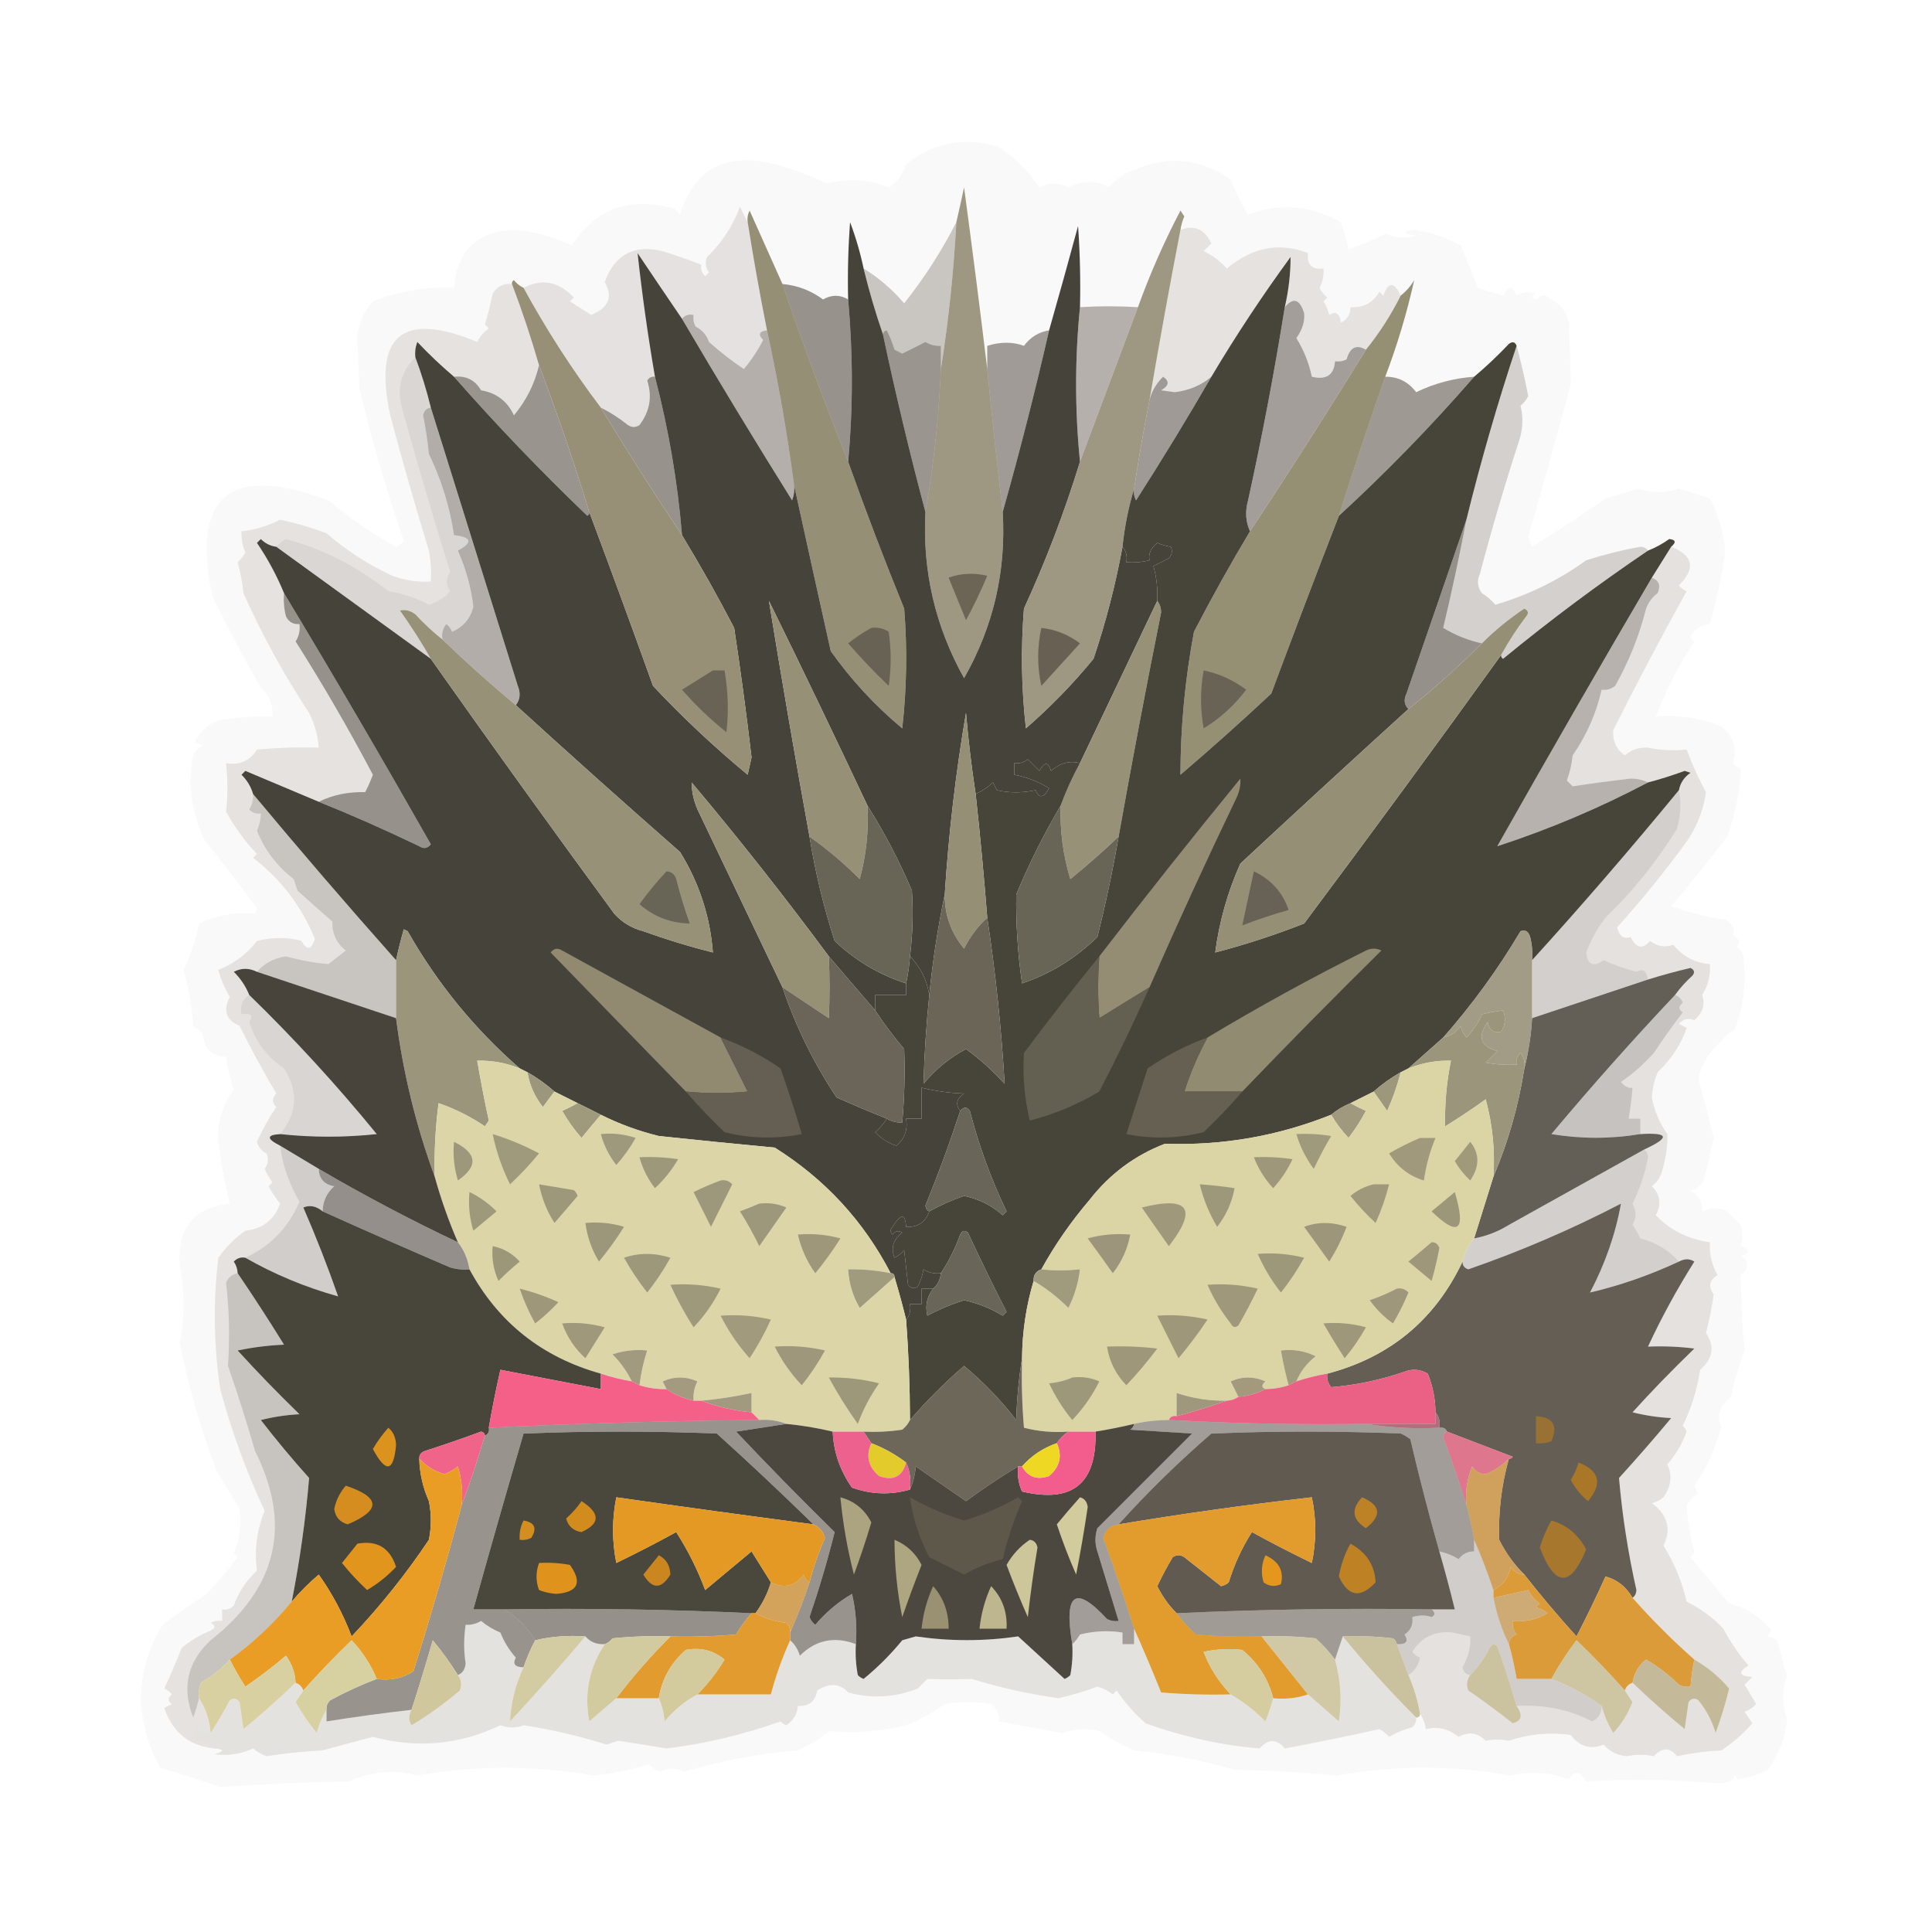 <?xml version="1.0" encoding="UTF-8"?>
<!DOCTYPE svg PUBLIC "-//W3C//DTD SVG 1.1//EN" "http://www.w3.org/Graphics/SVG/1.1/DTD/svg11.dtd">
<svg xmlns="http://www.w3.org/2000/svg" version="1.1" width="500px" height="500px" style="shape-rendering:geometricPrecision; text-rendering:geometricPrecision; image-rendering:optimizeQuality; fill-rule:evenodd; clip-rule:evenodd" xmlns:xlink="http://www.w3.org/1999/xlink">
<g><path style="opacity:0.03" fill="#4d3a27" d="M 445.5,269.5 C 442.464,272.031 440.464,275.198 439.5,279C 440.909,284.134 442.242,289.301 443.5,294.5C 442.668,298.155 441.835,301.821 441,305.5C 440.228,306.849 439.061,307.682 437.5,308C 439.607,309.264 440.607,311.097 440.5,313.5C 442.931,312.503 445.098,312.503 447,313.5C 448.167,314.667 449.333,315.833 450.5,317C 451.083,318.619 451.083,320.452 450.5,322.5C 452.991,323.541 452.991,324.374 450.5,325C 452.781,326.482 452.781,328.149 450.5,330C 450.528,336.159 450.861,342.659 451.5,349.5C 450.016,353.39 448.85,357.39 448,361.5C 444.987,363.862 444.154,366.362 445.5,369C 444.107,374.618 441.773,379.785 438.5,384.5C 438.833,385.167 439.167,385.833 439.5,386.5C 438.263,387.281 437.263,388.281 436.5,389.5C 436.699,393.364 437.366,397.364 438.5,401.5C 438.291,402.086 437.957,402.586 437.5,403C 440.832,406.955 444.165,410.955 447.5,415C 451.949,416.118 455.616,418.451 458.5,422C 458.043,422.414 457.709,422.914 457.5,423.5C 458.247,423.736 459.08,424.07 460,424.5C 460.655,427.675 461.489,430.675 462.5,433.5C 461.194,437.365 461.194,441.198 462.5,445C 462.014,449.792 460.347,454.125 457.5,458C 454.978,459.341 452.311,460.174 449.5,460.5C 449.167,459.167 448.833,459.167 448.5,460.5C 447.292,461.234 445.959,461.567 444.5,461.5C 433.611,460.547 422.277,460.38 410.5,461C 409.02,458.332 407.52,458.165 406,460.5C 401.209,458.67 396.209,458.336 391,459.5C 375.989,456.835 360.989,456.835 346,459.5C 337.202,458.708 328.368,458.208 319.5,458C 310.977,455.548 302.31,453.882 293.5,453C 290.371,451.601 287.371,449.935 284.5,448C 281.24,447.216 278.073,447.383 275,448.5C 269.514,447.542 264.014,446.542 258.5,445.5C 258.703,443.61 258.037,442.11 256.5,441C 252.5,440.333 248.5,440.333 244.5,441C 241.045,443.448 237.711,445.281 234.5,446.5C 227.794,448.154 221.127,448.654 214.5,448C 212.099,450.062 209.433,451.729 206.5,453C 196.482,453.819 186.648,455.652 177,458.5C 174.953,457.455 172.953,457.455 171,458.5C 169.739,458.241 168.739,457.574 168,456.5C 163.323,458.042 158.489,459.042 153.5,459.5C 138.339,456.852 123.172,456.852 108,459.5C 102.022,457.892 96.189,458.392 90.5,461C 79.3,461.199 68.133,461.699 57,462.5C 51.914,460.714 46.748,459.047 41.5,457.5C 34.676,445.077 34.843,432.743 42,420.5C 45.756,417.707 49.589,415.04 53.5,412.5C 56.355,409.48 59.021,406.313 61.5,403C 61.167,402.667 60.833,402.333 60.5,402C 62.031,398.31 62.531,394.477 62,390.5C 60,387.167 58,383.833 56,380.5C 51.939,369.811 48.773,358.811 46.5,347.5C 47.833,340.833 47.833,334.167 46.5,327.5C 45.823,317.861 50.156,312.528 59.5,311.5C 58.112,306.106 57.112,300.606 56.5,295C 56.296,290.136 57.63,285.803 60.5,282C 59.603,279.546 58.937,276.713 58.5,273.5C 54.759,273.413 52.759,271.413 52.5,267.5C 51.758,266.713 50.925,266.047 50,265.5C 49.652,260.568 48.818,255.734 47.5,251C 49.415,246.919 50.748,242.919 51.5,239C 56.305,236.804 61.139,235.97 66,236.5C 66.167,236 66.333,235.5 66.5,235C 62.126,229.094 57.626,223.261 53,217.5C 49.525,210.352 48.525,203.019 50,195.5C 50.5,194.333 51.333,193.5 52.5,193C 51.833,192.667 51.167,192.333 50.5,192C 52.298,188.263 55.298,186.263 59.5,186C 63.152,185.501 66.818,185.335 70.5,185.5C 70.747,182.495 69.747,179.995 67.5,178C 63.315,170.645 59.148,162.811 55,154.5C 49.374,128.26 59.374,119.926 85,129.5C 90.426,134.092 96.259,138.092 102.5,141.5C 103.308,141.192 103.975,140.692 104.5,140C 100.067,127.033 96.234,113.866 93,100.5C 92.768,95.853 92.602,91.353 92.5,87C 92.871,83.545 94.205,80.545 96.5,78C 103.35,75.303 110.35,74.136 117.5,74.5C 118.365,64.47 123.865,59.47 134,59.5C 138.89,60.077 143.556,61.411 148,63.5C 154.292,53.882 163.125,50.715 174.5,54C 175,54.5 175.5,55 176,55.5C 179.407,44.35 186.907,39.85 198.5,42C 203.883,43.239 209.05,45.072 214,47.5C 219.438,46.044 224.771,46.377 230,48.5C 232.2,47.133 233.7,45.133 234.5,42.5C 241.665,36.834 249.665,35.334 258.5,38C 262.734,40.9 266.234,44.4 269,48.5C 271.516,47.227 274.016,47.227 276.5,48.5C 280.171,46.635 283.671,46.635 287,48.5C 288.693,46.397 290.86,44.897 293.5,44C 302.395,40.107 310.728,40.941 318.5,46.5C 319.719,49.667 321.219,52.667 323,55.5C 331.291,52.469 339.291,53.135 347,57.5C 347.879,59.896 348.546,62.229 349,64.5C 352.256,63.42 355.422,62.086 358.5,60.5C 361.103,61.562 363.77,61.728 366.5,61C 363.063,60.351 362.896,59.851 366,59.5C 370.279,60.068 374.279,61.401 378,63.5C 379.563,67.19 381.063,70.857 382.5,74.5C 384.686,75.221 386.853,75.888 389,76.5C 390.316,73.972 391.483,73.972 392.5,76.5C 394.098,75.515 395.765,75.349 397.5,76C 396.304,76.654 396.304,77.154 397.5,77.5C 398.833,76.167 400.167,76.167 401.5,77.5C 403.948,78.802 405.448,80.802 406,83.5C 406.259,88.926 406.426,94.26 406.5,99.5C 402.831,113.051 399.164,126.218 395.5,139C 395.833,139.833 396.167,140.667 396.5,141.5C 402.969,137.53 409.302,133.363 415.5,129C 418.365,128.163 421.198,127.33 424,126.5C 427.433,127.632 430.933,127.632 434.5,126.5C 437.197,127.232 439.864,128.066 442.5,129C 444.701,133.225 446.035,137.725 446.5,142.5C 445.716,148.678 444.383,155.012 442.5,161.5C 440.176,161.662 438.509,162.828 437.5,165C 437.833,165.333 438.167,165.667 438.5,166C 434.457,172.189 431.123,178.689 428.5,185.5C 434.402,184.962 440.068,185.795 445.5,188C 448.638,190.575 449.638,193.742 448.5,197.5C 449.025,198.192 449.692,198.692 450.5,199C 450.273,204.828 449.106,210.661 447,216.5C 442.318,222.675 437.485,228.675 432.5,234.5C 436.963,236.151 441.63,237.318 446.5,238C 448.394,239.101 449.061,240.434 448.5,242C 450.125,242.853 450.458,243.853 449.5,245C 450,245.5 450.5,246 451,246.5C 452.064,253.199 451.397,259.866 449,266.5C 447.482,267.163 446.315,268.163 445.5,269.5 Z"/></g>
<g><path style="opacity:0.121" fill="#433322" d="M 362.5,76.5 C 359.996,81.515 356.996,86.181 353.5,90.5C 351.028,89.065 349.362,89.899 348.5,93C 347.552,93.483 346.552,93.65 345.5,93.5C 345.241,97.068 343.241,98.401 339.5,97.5C 338.768,93.981 337.435,90.648 335.5,87.5C 337.059,85.317 337.726,83.15 337.5,81C 336.349,77.389 334.682,76.889 332.5,79.5C 333.498,75.193 333.998,70.86 334,66.5C 326.646,76.556 319.813,86.889 313.5,97.5C 310.844,99.737 307.677,101.07 304,101.5C 302.833,101.333 301.667,101.167 300.5,101C 302.559,99.814 302.726,98.648 301,97.5C 299.251,99.223 298.084,101.223 297.5,103.5C 300.003,88.818 302.669,74.151 305.5,59.5C 309.104,58.128 311.771,59.295 313.5,63C 312.833,63.667 312.167,64.333 311.5,65C 313.798,66.086 315.798,67.586 317.5,69.5C 324.148,63.964 331.148,62.63 338.5,65.5C 338.167,68.5 339.5,69.833 342.5,69.5C 342.643,71.262 342.309,72.929 341.5,74.5C 341.977,75.478 342.643,76.311 343.5,77C 343.167,77.333 342.833,77.667 342.5,78C 343.191,79.067 343.691,80.234 344,81.5C 345.716,80.448 346.716,81.114 347,83.5C 348.706,82.692 349.539,81.359 349.5,79.5C 352.785,79.731 355.285,78.397 357,75.5C 357.333,75.833 357.667,76.167 358,76.5C 359.305,72.877 360.805,72.877 362.5,76.5 Z"/></g>
<g><path style="opacity:0.119" fill="#433222" d="M 193.5,57.5 C 194.982,66.875 196.648,76.208 198.5,85.5C 196.451,85.706 196.117,86.539 197.5,88C 196.104,90.708 194.437,93.208 192.5,95.5C 189.287,93.357 186.287,91.024 183.5,88.5C 182.863,86.697 181.697,85.364 180,84.5C 179.517,83.552 179.351,82.552 179.5,81.5C 178.209,81.263 177.209,81.596 176.5,82.5C 172.701,76.933 168.868,71.266 165,65.5C 166.166,76.179 167.666,86.846 169.5,97.5C 168.624,97.369 167.957,97.703 167.5,98.5C 168.841,102.635 168.174,106.468 165.5,110C 164.5,110.667 163.5,110.667 162.5,110C 160.239,108.187 157.905,106.687 155.5,105.5C 148.089,95.685 141.422,85.352 135.5,74.5C 140.234,71.996 144.567,72.829 148.5,77C 148.167,77.333 147.833,77.667 147.5,78C 149.333,79.167 151.167,80.333 153,81.5C 157.539,79.639 158.705,76.805 156.5,73C 159.072,65.88 164.072,63.213 171.5,65C 174.939,66.09 178.273,67.256 181.5,68.5C 181.281,69.675 181.614,70.675 182.5,71.5C 182.833,71.167 183.167,70.833 183.5,70.5C 182.572,69.232 182.405,67.899 183,66.5C 186.839,62.804 189.672,58.471 191.5,53.5C 192.172,54.949 192.839,56.282 193.5,57.5 Z"/></g>
<g><path style="opacity:0.258" fill="#3e2f20" d="M 247.5,57.5 C 246.809,70.375 245.476,83.042 243.5,95.5C 243.5,93.5 243.5,91.5 243.5,89.5C 242.07,89.579 240.736,89.246 239.5,88.5C 237.477,89.54 235.477,90.54 233.5,91.5C 232.833,91.167 232.167,90.833 231.5,90.5C 230.985,88.775 230.318,87.108 229.5,85.5C 228.893,85.624 228.56,85.957 228.5,86.5C 226.583,80.974 224.916,75.307 223.5,69.5C 227.362,71.846 230.862,74.846 234,78.5C 239.283,71.83 243.783,64.83 247.5,57.5 Z"/></g>
<g><path style="opacity:0.346" fill="#35281b" d="M 294.5,79.5 C 289.499,92.838 284.499,106.172 279.5,119.5C 278.167,106.167 278.167,92.833 279.5,79.5C 284.342,79.185 289.342,79.185 294.5,79.5 Z"/></g>
<g><path style="opacity:0.444" fill="#2d2217" d="M 313.5,97.5 C 307.273,108.278 300.773,118.944 294,129.5C 293.517,128.552 293.351,127.552 293.5,126.5C 294.649,118.792 295.982,111.125 297.5,103.5C 298.084,101.223 299.251,99.223 301,97.5C 302.726,98.648 302.559,99.814 300.5,101C 301.667,101.167 302.833,101.333 304,101.5C 307.677,101.07 310.844,99.737 313.5,97.5 Z"/></g>
<g><path style="opacity:0.433" fill="#32251a" d="M 353.5,90.5 C 343.75,106.336 333.75,122.003 323.5,137.5C 322.366,135.034 322.199,132.367 323,129.5C 326.657,112.889 329.824,96.222 332.5,79.5C 334.682,76.889 336.349,77.389 337.5,81C 337.726,83.15 337.059,85.317 335.5,87.5C 337.435,90.648 338.768,93.981 339.5,97.5C 343.241,98.401 345.241,97.068 345.5,93.5C 346.552,93.65 347.552,93.483 348.5,93C 349.362,89.899 351.028,89.065 353.5,90.5 Z"/></g>
<g><path style="opacity:0.357" fill="#31261a" d="M 111.5,105.5 C 118.989,129.442 126.489,153.442 134,177.5C 134.78,179.387 134.613,181.054 133.5,182.5C 126.978,177.068 120.645,171.401 114.5,165.5C 114.238,164.022 114.571,162.689 115.5,161.5C 116.192,162.025 116.692,162.692 117,163.5C 119.914,162.252 121.747,160.086 122.5,157C 121.965,152.19 120.632,147.356 118.5,142.5C 122.437,140.351 122.103,139.018 117.5,138.5C 116.399,131.152 114.232,124.152 111,117.5C 110.663,114.139 110.163,110.806 109.5,107.5C 109.747,106.287 110.414,105.62 111.5,105.5 Z"/></g>
<g><path style="opacity:0.203" fill="#3c2d1e" d="M 392.5,89.5 C 393.652,93.777 394.652,98.111 395.5,102.5C 395.023,103.478 394.357,104.311 393.5,105C 394.293,108.111 394.126,111.277 393,114.5C 389.357,125.737 386.024,137.071 383,148.5C 382.202,150.259 382.369,151.926 383.5,153.5C 384.814,154.313 385.981,155.313 387,156.5C 395.552,153.991 403.386,150.158 410.5,145C 415.089,143.526 419.755,142.359 424.5,141.5C 425.416,141.543 426.083,141.876 426.5,142.5C 413.621,151.204 401.121,160.537 389,170.5C 388.601,170.272 388.435,169.938 388.5,169.5C 390.407,166.025 392.574,162.691 395,159.5C 395.688,158.668 395.521,158.002 394.5,157.5C 390.524,160.145 386.857,163.145 383.5,166.5C 380.031,165.747 376.698,164.414 373.5,162.5C 375.723,153.177 377.723,143.844 379.5,134.5C 383.261,119.231 387.594,104.231 392.5,89.5 Z"/></g>
<g><path style="opacity:0.97" fill="#928c71" d="M 202.5,73.5 C 207.777,88.999 213.443,104.332 219.5,119.5C 224.042,132.256 228.876,144.923 234,157.5C 234.832,167.849 234.666,178.183 233.5,188.5C 226.442,182.611 220.275,175.944 215,168.5C 211.777,154.026 208.61,139.693 205.5,125.5C 203.722,112.047 201.388,98.713 198.5,85.5C 196.648,76.208 194.982,66.875 193.5,57.5C 193.351,56.448 193.517,55.448 194,54.5C 196.866,60.893 199.7,67.226 202.5,73.5 Z"/></g>
<g><path style="opacity:0.845" fill="#8e876d" d="M 255.5,95.5 C 256.738,107.985 258.071,120.318 259.5,132.5C 260.416,147.836 257.083,162.169 249.5,175.5C 242.036,162.112 238.703,147.779 239.5,132.5C 241.632,120.397 242.965,108.063 243.5,95.5C 245.476,83.042 246.809,70.375 247.5,57.5C 248.166,54.642 248.833,51.642 249.5,48.5C 251.628,64.297 253.628,79.963 255.5,95.5 Z"/></g>
<g><path style="opacity:0.981" fill="#444137" d="M 223.5,69.5 C 224.916,75.307 226.583,80.974 228.5,86.5C 231.806,102.049 235.472,117.382 239.5,132.5C 238.703,147.779 242.036,162.112 249.5,175.5C 257.083,162.169 260.416,147.836 259.5,132.5C 263.868,117.039 267.868,101.372 271.5,85.5C 274.061,76.535 276.561,67.535 279,58.5C 279.5,65.492 279.666,72.492 279.5,79.5C 278.167,92.833 278.167,106.167 279.5,119.5C 275.513,132.477 270.68,145.144 265,157.5C 264.168,167.849 264.334,178.183 265.5,188.5C 271.851,182.983 277.684,176.983 283,170.5C 286.199,161.002 288.699,151.336 290.5,141.5C 291.434,142.568 291.768,143.901 291.5,145.5C 293.527,145.662 295.527,145.495 297.5,145C 297.13,143.39 297.797,141.89 299.5,140.5C 300.716,141.002 301.883,141.335 303,141.5C 303.492,142.549 303.326,143.549 302.5,144.5C 301.167,145.167 299.833,145.833 298.5,146.5C 299.313,149.375 299.646,152.375 299.5,155.5C 292.847,169.474 286.18,183.474 279.5,197.5C 276.83,196.794 274.33,197.46 272,199.5C 271.309,197.109 270.309,197.109 269,199.5C 268,198.5 267,197.5 266,196.5C 264.989,197.337 263.822,197.67 262.5,197.5C 262.5,198.5 262.5,199.5 262.5,200.5C 265.691,201.092 268.691,202.259 271.5,204C 270.124,206.543 268.957,206.709 268,204.5C 264.502,205.235 261.169,205.235 258,204.5C 257.667,203.833 257.333,203.167 257,202.5C 255.6,203.748 254.1,204.748 252.5,205.5C 251.434,198.538 250.601,191.538 250,184.5C 247.343,200.036 245.51,215.703 244.5,231.5C 242.699,240.104 241.366,248.771 240.5,257.5C 239.879,253.591 238.212,250.258 235.5,247.5C 236.2,241.841 236.366,236.175 236,230.5C 232.705,222.754 228.872,215.421 224.5,208.5C 216.148,190.747 207.648,173.08 199,155.5C 202.294,175.811 205.794,196.144 209.5,216.5C 210.976,225.666 213.143,234.666 216,243.5C 221.358,248.593 227.524,252.26 234.5,254.5C 234.5,255.5 234.5,256.5 234.5,257.5C 231.833,257.5 229.167,257.5 226.5,257.5C 226.5,258.833 226.5,260.167 226.5,261.5C 222.5,256.833 218.5,252.167 214.5,247.5C 203.157,232.167 191.324,217.167 179,202.5C 179.019,205.244 179.686,207.911 181,210.5C 188.214,225.591 195.381,240.591 202.5,255.5C 205.933,265.651 210.6,275.151 216.5,284C 220.822,285.938 225.155,287.771 229.5,289.5C 228.71,290.794 227.71,291.961 226.5,293C 228.175,294.751 230.009,295.918 232,296.5C 234.134,294.713 234.967,292.38 234.5,289.5C 235.833,289.5 237.167,289.5 238.5,289.5C 238.5,286.833 238.5,284.167 238.5,281.5C 242.271,282.399 245.938,282.899 249.5,283C 247.534,284.347 247.201,285.847 248.5,287.5C 245.802,295.758 242.802,303.925 239.5,312C 239.57,312.765 239.903,313.265 240.5,313.5C 239.522,316.325 237.522,317.658 234.5,317.5C 234.29,314.03 233.123,314.03 231,317.5C 230.333,318.167 230.333,318.833 231,319.5C 231.718,318.549 232.551,318.383 233.5,319C 231.157,320.808 230.49,322.974 231.5,325.5C 232.478,325.023 233.311,324.357 234,323.5C 234.333,326.5 234.667,329.5 235,332.5C 235.718,333.451 236.551,333.617 237.5,333C 238.227,331.601 238.727,330.101 239,328.5C 240.356,329.38 241.856,329.714 243.5,329.5C 243.34,331.153 242.674,332.486 241.5,333.5C 240.5,333.5 239.5,333.5 238.5,333.5C 238.5,334.833 238.5,336.167 238.5,337.5C 237.5,337.5 236.5,337.5 235.5,337.5C 235.768,339.099 235.434,340.432 234.5,341.5C 233.613,337.9 232.613,334.233 231.5,330.5C 231.5,329.833 231.167,329.5 230.5,329.5C 223.503,315.999 213.503,305.165 200.5,297C 190.494,296.06 180.494,295.06 170.5,294C 165.281,292.722 160.281,290.889 155.5,288.5C 153.574,287.514 151.574,286.514 149.5,285.5C 147.483,284.471 145.483,283.471 143.5,282.5C 141.381,280.6 139.047,278.934 136.5,277.5C 135.833,277.167 135.167,276.833 134.5,276.5C 122.836,266.332 113.169,254.499 105.5,241C 105.167,240.833 104.833,240.667 104.5,240.5C 103.74,243.187 103.073,245.853 102.5,248.5C 89.93,234.353 77.597,220.02 65.5,205.5C 64.952,203.606 63.952,201.94 62.5,200.5C 62.833,200.167 63.167,199.833 63.5,199.5C 69.851,202.171 76.184,204.838 82.5,207.5C 91.228,211.027 99.894,214.86 108.5,219C 109.635,219.749 110.635,219.583 111.5,218.5C 99.018,196.509 86.352,174.843 73.5,153.5C 71.626,148.949 69.293,144.615 66.5,140.5C 66.833,140.167 67.167,139.833 67.5,139.5C 68.622,140.63 69.956,141.297 71.5,141.5C 84.825,151.164 98.158,160.831 111.5,170.5C 127.083,192.598 142.916,214.598 159,236.5C 161.03,238.737 163.53,240.237 166.5,241C 172.434,243.145 178.434,244.979 184.5,246.5C 183.767,237.135 180.934,228.468 176,220.5C 161.666,207.933 147.5,195.267 133.5,182.5C 134.613,181.054 134.78,179.387 134,177.5C 126.489,153.442 118.989,129.442 111.5,105.5C 110.403,101.004 109.069,96.671 107.5,92.5C 107.343,91.127 107.51,89.793 108,88.5C 111.036,91.704 114.203,94.704 117.5,97.5C 128.404,109.908 139.904,121.908 152,133.5C 152.399,133.272 152.565,132.938 152.5,132.5C 158.052,147.308 163.552,162.308 169,177.5C 176.662,185.66 184.828,193.327 193.5,200.5C 193.833,199 194.167,197.5 194.5,196C 193.187,184.808 191.687,173.641 190,162.5C 185.741,154.311 181.241,146.311 176.5,138.5C 175.388,124.831 173.054,111.164 169.5,97.5C 167.666,86.846 166.166,76.179 165,65.5C 168.868,71.266 172.701,76.933 176.5,82.5C 185.774,98.281 195.274,113.948 205,129.5C 205.49,128.207 205.657,126.873 205.5,125.5C 208.61,139.693 211.777,154.026 215,168.5C 220.275,175.944 226.442,182.611 233.5,188.5C 234.666,178.183 234.832,167.849 234,157.5C 228.876,144.923 224.042,132.256 219.5,119.5C 220.771,105.647 220.771,91.647 219.5,77.5C 219.334,70.825 219.5,64.158 220,57.5C 221.479,61.417 222.646,65.417 223.5,69.5 Z"/></g>
<g><path style="opacity:0.479" fill="#2e2318" d="M 169.5,97.5 C 173.054,111.164 175.388,124.831 176.5,138.5C 169.24,127.641 162.24,116.641 155.5,105.5C 157.905,106.687 160.239,108.187 162.5,110C 163.5,110.667 164.5,110.667 165.5,110C 168.174,106.468 168.841,102.635 167.5,98.5C 167.957,97.703 168.624,97.369 169.5,97.5 Z"/></g>
<g><path style="opacity:0.473" fill="#302419" d="M 139.5,94.5 C 144.232,107.029 148.565,119.696 152.5,132.5C 152.565,132.938 152.399,133.272 152,133.5C 139.904,121.908 128.404,109.908 117.5,97.5C 120.607,97.174 122.94,98.341 124.5,101C 128.531,101.709 131.365,103.875 133,107.5C 136.231,103.602 138.398,99.269 139.5,94.5 Z"/></g>
<g><path style="opacity:0.467" fill="#2f2418" d="M 243.5,95.5 C 242.965,108.063 241.632,120.397 239.5,132.5C 235.472,117.382 231.806,102.049 228.5,86.5C 228.56,85.957 228.893,85.624 229.5,85.5C 230.318,87.108 230.985,88.775 231.5,90.5C 232.167,90.833 232.833,91.167 233.5,91.5C 235.477,90.54 237.477,89.54 239.5,88.5C 240.736,89.246 242.07,89.579 243.5,89.5C 243.5,91.5 243.5,93.5 243.5,95.5 Z"/></g>
<g><path style="opacity:0.482" fill="#302419" d="M 202.5,73.5 C 206.369,73.851 209.869,75.184 213,77.5C 215.216,76.227 217.383,76.227 219.5,77.5C 220.771,91.647 220.771,105.647 219.5,119.5C 213.443,104.332 207.777,88.999 202.5,73.5 Z"/></g>
<g><path style="opacity:0.443" fill="#312519" d="M 271.5,85.5 C 267.868,101.372 263.868,117.039 259.5,132.5C 258.071,120.318 256.738,107.985 255.5,95.5C 255.5,93.5 255.5,91.5 255.5,89.5C 258.91,88.434 262.077,88.434 265,89.5C 266.638,87.266 268.805,85.933 271.5,85.5 Z"/></g>
<g><path style="opacity:0.348" fill="#32261a" d="M 198.5,85.5 C 201.388,98.713 203.722,112.047 205.5,125.5C 205.657,126.873 205.49,128.207 205,129.5C 195.274,113.948 185.774,98.281 176.5,82.5C 177.209,81.596 178.209,81.263 179.5,81.5C 179.351,82.552 179.517,83.552 180,84.5C 181.697,85.364 182.863,86.697 183.5,88.5C 186.287,91.024 189.287,93.357 192.5,95.5C 194.437,93.208 196.104,90.708 197.5,88C 196.117,86.539 196.451,85.706 198.5,85.5 Z"/></g>
<g><path style="opacity:0.973" fill="#958e74" d="M 135.5,74.5 C 141.422,85.352 148.089,95.685 155.5,105.5C 162.24,116.641 169.24,127.641 176.5,138.5C 181.241,146.311 185.741,154.311 190,162.5C 191.687,173.641 193.187,184.808 194.5,196C 194.167,197.5 193.833,199 193.5,200.5C 184.828,193.327 176.662,185.66 169,177.5C 163.552,162.308 158.052,147.308 152.5,132.5C 148.565,119.696 144.232,107.029 139.5,94.5C 137.45,87.401 135.117,80.401 132.5,73.5C 132.435,73.062 132.601,72.728 133,72.5C 133.708,73.38 134.542,74.047 135.5,74.5 Z"/></g>
<g><path style="opacity:0.119" fill="#463523" d="M 132.5,73.5 C 135.117,80.401 137.45,87.401 139.5,94.5C 138.398,99.269 136.231,103.602 133,107.5C 131.365,103.875 128.531,101.709 124.5,101C 122.94,98.341 120.607,97.174 117.5,97.5C 114.203,94.704 111.036,91.704 108,88.5C 107.51,89.793 107.343,91.127 107.5,92.5C 103.835,96.039 102.668,100.372 104,105.5C 107.942,119.774 112.108,133.94 116.5,148C 115.351,149.73 115.351,151.396 116.5,153C 115.012,154.717 113.179,155.884 111,156.5C 107.721,154.74 104.221,153.574 100.5,153C 92.34,146.546 83.507,142.046 74,139.5C 73.005,140.066 72.172,140.733 71.5,141.5C 69.956,141.297 68.622,140.63 67.5,139.5C 67.167,139.833 66.833,140.167 66.5,140.5C 69.293,144.615 71.626,148.949 73.5,153.5C 73.338,155.527 73.504,157.527 74,159.5C 74.71,160.973 75.876,161.64 77.5,161.5C 77.713,163.144 77.38,164.644 76.5,166C 83.636,177.262 90.303,188.762 96.5,200.5C 95.926,202.059 95.26,203.559 94.5,205C 90.044,204.898 86.044,205.732 82.5,207.5C 76.184,204.838 69.851,202.171 63.5,199.5C 63.167,199.833 62.833,200.167 62.5,200.5C 63.952,201.94 64.952,203.606 65.5,205.5C 65.579,206.93 65.246,208.264 64.5,209.5C 65.325,210.386 66.325,210.719 67.5,210.5C 67.481,212.06 67.148,213.56 66.5,215C 68.535,220.034 71.702,224.201 76,227.5C 76.333,228.5 76.667,229.5 77,230.5C 80.008,233.211 83.008,235.878 86,238.5C 85.947,241.656 87.114,244.156 89.5,246C 88,247.167 86.5,248.333 85,249.5C 81.519,249.231 77.853,248.564 74,247.5C 70.868,247.978 68.368,249.311 66.5,251.5C 64.46,250.481 62.459,250.481 60.5,251.5C 62.278,253.264 63.611,255.264 64.5,257.5C 62.744,258.552 62.077,260.219 62.5,262.5C 64.942,262.119 65.609,262.786 64.5,264.5C 66.076,269.545 69.076,273.545 73.5,276.5C 77.287,282.448 76.954,288.114 72.5,293.5C 68.941,293.717 68.941,294.717 72.5,296.5C 73.093,301.422 74.76,306.255 77.5,311C 74.648,317.684 69.981,322.517 63.5,325.5C 62.325,325.281 61.325,325.614 60.5,326.5C 61.127,327.417 61.461,328.417 61.5,329.5C 60.078,329.75 59.078,330.583 58.5,332C 59.328,338.973 59.495,346.139 59,353.5C 61.52,360.728 63.853,368.061 66,375.5C 75.587,394.618 71.754,410.951 54.5,424.5C 48.484,430.111 46.984,436.778 50,444.5C 50.608,442.846 51.108,441.179 51.5,439.5C 53.252,442.146 54.252,445.146 54.5,448.5C 52.983,448.489 51.816,447.823 51,446.5C 50.51,447.793 50.343,449.127 50.5,450.5C 52.553,450.402 54.22,451.069 55.5,452.5C 49.013,451.861 44.679,448.361 42.5,442C 43.167,441.667 43.833,441.333 44.5,441C 43.359,440.259 43.359,439.425 44.5,438.5C 43.975,437.808 43.308,437.308 42.5,437C 44.129,433.573 45.629,430.073 47,426.5C 49.251,424.623 51.751,423.123 54.5,422C 55.833,421.333 55.833,420.667 54.5,420C 55.448,419.517 56.448,419.351 57.5,419.5C 57.5,418.5 57.5,417.5 57.5,416.5C 58.675,416.719 59.675,416.386 60.5,415.5C 61.775,411.99 63.775,408.99 66.5,406.5C 65.792,401.23 66.459,396.063 68.5,391C 63.762,380.893 59.928,370.393 57,359.5C 55.311,348.195 55.144,336.862 56.5,325.5C 58.462,322.754 60.795,320.421 63.5,318.5C 67.951,318.051 70.951,315.717 72.5,311.5C 71.376,310.086 70.376,308.586 69.5,307C 69.833,306.667 70.167,306.333 70.5,306C 69.707,304.915 69.04,303.748 68.5,302.5C 69.428,301.232 69.595,299.899 69,298.5C 67.701,297.91 66.868,296.91 66.5,295.5C 67.896,292.376 69.563,289.376 71.5,286.5C 70.385,285.402 70.385,284.235 71.5,283C 67.935,276.929 64.769,271.096 62,265.5C 58.487,263.964 57.654,261.464 59.5,258C 58.15,255.79 57.15,253.456 56.5,251C 60.565,249.43 63.898,246.93 66.5,243.5C 70.581,242.518 74.415,242.518 78,243.5C 79.397,246.068 80.564,245.901 81.5,243C 78.044,234.548 72.711,227.548 65.5,222C 65.833,221.667 66.167,221.333 66.5,221C 63.333,217.653 60.666,213.986 58.5,210C 58.981,206.254 58.981,202.087 58.5,197.5C 62.005,198.109 64.672,196.942 66.5,194C 71.823,193.501 77.156,193.334 82.5,193.5C 82.263,190.353 81.43,187.353 80,184.5C 73.508,174.661 67.841,164.327 63,153.5C 62.73,150.776 62.23,148.109 61.5,145.5C 62.311,144.784 62.978,143.95 63.5,143C 62.767,141.234 62.433,139.401 62.5,137.5C 66.055,137.113 69.388,136.113 72.5,134.5C 76.594,135.382 80.594,136.549 84.5,138C 89.649,142.485 95.316,146.152 101.5,149C 104.726,150.199 108.059,150.699 111.5,150.5C 111.664,147.813 111.497,145.146 111,142.5C 107.391,130.7 104.057,119.033 101,107.5C 96.562,86.764 104.062,80.431 123.5,88.5C 124.23,87.066 125.23,85.9 126.5,85C 126.167,84.667 125.833,84.333 125.5,84C 126.27,81.393 126.937,78.727 127.5,76C 128.619,74.124 130.286,73.291 132.5,73.5 Z"/></g>
<g><path style="opacity:0.17" fill="#3d2e1f" d="M 107.5,92.5 C 109.069,96.671 110.403,101.004 111.5,105.5C 110.414,105.62 109.747,106.287 109.5,107.5C 110.163,110.806 110.663,114.139 111,117.5C 114.232,124.152 116.399,131.152 117.5,138.5C 122.103,139.018 122.437,140.351 118.5,142.5C 120.632,147.356 121.965,152.19 122.5,157C 121.747,160.086 119.914,162.252 117,163.5C 116.692,162.692 116.192,162.025 115.5,161.5C 114.571,162.689 114.238,164.022 114.5,165.5C 112.037,163.539 109.703,161.372 107.5,159C 106.241,158.018 104.908,157.685 103.5,158C 106.39,162.05 109.057,166.217 111.5,170.5C 98.158,160.831 84.825,151.164 71.5,141.5C 72.172,140.733 73.005,140.066 74,139.5C 83.507,142.046 92.34,146.546 100.5,153C 104.221,153.574 107.721,154.74 111,156.5C 113.179,155.884 115.012,154.717 116.5,153C 115.351,151.396 115.351,149.73 116.5,148C 112.108,133.94 107.942,119.774 104,105.5C 102.668,100.372 103.835,96.039 107.5,92.5 Z"/></g>
<g><path style="opacity:0.859" fill="#645c4e" d="M 245.5,149.5 C 248.64,148.359 251.973,148.192 255.5,149C 253.856,152.937 252.023,156.77 250,160.5C 248.441,156.734 246.941,153.068 245.5,149.5 Z"/></g>
<g><path style="opacity:0.849" fill="#8e866d" d="M 305.5,59.5 C 302.669,74.151 300.003,88.818 297.5,103.5C 295.982,111.125 294.649,118.792 293.5,126.5C 292.047,131.288 291.047,136.288 290.5,141.5C 288.699,151.336 286.199,161.002 283,170.5C 277.684,176.983 271.851,182.983 265.5,188.5C 264.334,178.183 264.168,167.849 265,157.5C 270.68,145.144 275.513,132.477 279.5,119.5C 284.499,106.172 289.499,92.838 294.5,79.5C 297.568,70.985 301.235,62.651 305.5,54.5C 305.833,55 306.167,55.5 306.5,56C 306.011,57.139 305.678,58.305 305.5,59.5 Z"/></g>
<g><path style="opacity:0.967" fill="#666153" d="M 225.5,162.5 C 227.144,162.286 228.644,162.62 230,163.5C 230.667,168.167 230.667,172.833 230,177.5C 226.318,173.985 222.818,170.318 219.5,166.5C 221.397,164.983 223.397,163.65 225.5,162.5 Z"/></g>
<g><path style="opacity:0.991" fill="#948e73" d="M 358.5,97.5 C 354.3,109.432 350.3,121.432 346.5,133.5C 340.584,148.74 334.751,164.073 329,179.5C 321.316,186.685 313.482,193.685 305.5,200.5C 305.521,188.133 306.688,175.799 309,163.5C 313.592,154.645 318.425,145.978 323.5,137.5C 333.75,122.003 343.75,106.336 353.5,90.5C 356.996,86.181 359.996,81.515 362.5,76.5C 363.885,75.426 365.051,74.093 366,72.5C 364.121,80.95 361.621,89.283 358.5,97.5 Z"/></g>
<g><path style="opacity:0.491" fill="#2d2318" d="M 379.5,134.5 C 377.723,143.844 375.723,153.177 373.5,162.5C 376.698,164.414 380.031,165.747 383.5,166.5C 377.49,172.509 371.157,178.175 364.5,183.5C 363.402,182.399 363.235,181.066 364,179.5C 369.212,164.432 374.379,149.432 379.5,134.5 Z"/></g>
<g><path style="opacity:0.92" fill="#645d50" d="M 269.5,162.5 C 273.206,162.925 276.539,164.259 279.5,166.5C 276.167,170.167 272.833,173.833 269.5,177.5C 268.408,172.508 268.408,167.508 269.5,162.5 Z"/></g>
<g><path style="opacity:0.983" fill="#686355" d="M 184.5,173.5 C 185.5,173.5 186.5,173.5 187.5,173.5C 188.442,178.805 188.609,184.139 188,189.5C 183.837,186.17 180.004,182.504 176.5,178.5C 179.231,176.808 181.898,175.142 184.5,173.5 Z"/></g>
<g><path style="opacity:0.989" fill="#969075" d="M 224.5,208.5 C 224.85,214.955 224.183,221.289 222.5,227.5C 218.441,223.435 214.107,219.768 209.5,216.5C 205.794,196.144 202.294,175.811 199,155.5C 207.648,173.08 216.148,190.747 224.5,208.5 Z"/></g>
<g><path style="opacity:0.976" fill="#958f74" d="M 299.5,155.5 C 300.147,156.274 300.48,157.274 300.5,158.5C 296.618,177.795 292.951,197.128 289.5,216.5C 285.501,220.33 281.335,223.997 277,227.5C 275.114,221.311 274.281,214.977 274.5,208.5C 275.895,204.71 277.562,201.043 279.5,197.5C 286.18,183.474 292.847,169.474 299.5,155.5 Z"/></g>
<g><path style="opacity:0.337" fill="#34271a" d="M 427.5,149.5 C 429.344,150.204 429.844,151.537 429,153.5C 427.615,154.551 426.615,155.884 426,157.5C 424.245,164.506 421.579,171.173 418,177.5C 416.989,178.337 415.822,178.67 414.5,178.5C 413.126,184.588 410.626,190.255 407,195.5C 406.764,197.764 406.264,199.931 405.5,202C 406,202.5 406.5,203 407,203.5C 411.717,202.781 416.717,202.114 422,201.5C 423.707,201.508 425.207,201.842 426.5,202.5C 413.94,209.116 400.94,214.616 387.5,219C 400.661,195.687 413.995,172.52 427.5,149.5 Z"/></g>
<g><path style="opacity:0.977" fill="#444137" d="M 332.5,79.5 C 329.824,96.222 326.657,112.889 323,129.5C 322.199,132.367 322.366,135.034 323.5,137.5C 318.425,145.978 313.592,154.645 309,163.5C 306.688,175.799 305.521,188.133 305.5,200.5C 313.482,193.685 321.316,186.685 329,179.5C 334.751,164.073 340.584,148.74 346.5,133.5C 358.865,122.135 370.532,110.135 381.5,97.5C 384.631,94.871 387.631,92.038 390.5,89C 391.437,88.308 392.103,88.475 392.5,89.5C 387.594,104.231 383.261,119.231 379.5,134.5C 374.379,149.432 369.212,164.432 364,179.5C 363.235,181.066 363.402,182.399 364.5,183.5C 349.979,196.7 335.479,210.034 321,223.5C 317.715,230.854 315.548,238.521 314.5,246.5C 322.29,244.467 329.957,241.967 337.5,239C 354.749,215.932 371.749,192.765 388.5,169.5C 388.435,169.938 388.601,170.272 389,170.5C 401.121,160.537 413.621,151.204 426.5,142.5C 428.436,141.741 430.269,140.741 432,139.5C 433.684,139.683 433.85,140.35 432.5,141.5C 430.847,144.131 429.181,146.797 427.5,149.5C 413.995,172.52 400.661,195.687 387.5,219C 400.94,214.616 413.94,209.116 426.5,202.5C 429.686,201.662 432.853,200.662 436,199.5C 436.5,199.667 437,199.833 437.5,200C 435.859,201.129 434.859,202.629 434.5,204.5C 422.207,219.462 409.54,234.128 396.5,248.5C 396.662,246.473 396.495,244.473 396,242.5C 395.577,241.044 394.744,240.544 393.5,241C 387.68,250.816 381.014,259.983 373.5,268.5C 370.474,271.195 367.474,273.862 364.5,276.5C 363.833,276.833 363.167,277.167 362.5,277.5C 359.953,278.934 357.619,280.6 355.5,282.5C 353.5,283.5 351.5,284.5 349.5,285.5C 347.632,286.263 345.965,287.263 344.5,288.5C 330.743,294.014 316.41,296.514 301.5,296C 293.697,298.994 287.197,303.828 282,310.5C 277.198,316.122 273.031,322.122 269.5,328.5C 268.094,328.973 267.427,329.973 267.5,331.5C 265.579,337.9 264.579,344.567 264.5,351.5C 263.673,356.651 263.173,361.984 263,367.5C 259.018,362.351 254.518,357.685 249.5,353.5C 244.452,357.881 239.785,362.548 235.5,367.5C 235.479,358.818 235.146,350.152 234.5,341.5C 235.434,340.432 235.768,339.099 235.5,337.5C 236.5,337.5 237.5,337.5 238.5,337.5C 238.5,336.167 238.5,334.833 238.5,333.5C 239.5,333.5 240.5,333.5 241.5,333.5C 239.891,335.601 239.391,337.935 240,340.5C 243.033,338.877 246.2,337.544 249.5,336.5C 253.054,337.277 256.387,338.61 259.5,340.5C 259.833,340.167 260.167,339.833 260.5,339.5C 257.039,332.743 253.705,325.91 250.5,319C 249.668,318.312 249.002,318.479 248.5,319.5C 247.198,323.113 245.531,326.446 243.5,329.5C 241.856,329.714 240.356,329.38 239,328.5C 238.727,330.101 238.227,331.601 237.5,333C 236.551,333.617 235.718,333.451 235,332.5C 234.667,329.5 234.333,326.5 234,323.5C 233.311,324.357 232.478,325.023 231.5,325.5C 230.49,322.974 231.157,320.808 233.5,319C 232.551,318.383 231.718,318.549 231,319.5C 230.333,318.833 230.333,318.167 231,317.5C 233.123,314.03 234.29,314.03 234.5,317.5C 237.522,317.658 239.522,316.325 240.5,313.5C 243.407,311.878 246.407,310.545 249.5,309.5C 253.27,310.265 256.604,311.932 259.5,314.5C 259.833,314.167 260.167,313.833 260.5,313.5C 256.486,305.139 253.319,296.472 251,287.5C 250.23,286.402 249.397,286.402 248.5,287.5C 247.201,285.847 247.534,284.347 249.5,283C 245.938,282.899 242.271,282.399 238.5,281.5C 238.5,284.167 238.5,286.833 238.5,289.5C 237.167,289.5 235.833,289.5 234.5,289.5C 234.967,292.38 234.134,294.713 232,296.5C 230.009,295.918 228.175,294.751 226.5,293C 227.71,291.961 228.71,290.794 229.5,289.5C 230.708,290.234 232.041,290.567 233.5,290.5C 234.068,284.166 234.234,277.833 234,271.5C 231.283,268.29 228.783,264.956 226.5,261.5C 226.5,260.167 226.5,258.833 226.5,257.5C 229.167,257.5 231.833,257.5 234.5,257.5C 234.5,256.5 234.5,255.5 234.5,254.5C 234.993,252.194 235.326,249.861 235.5,247.5C 238.212,250.258 239.879,253.591 240.5,257.5C 239.721,265.178 239.221,272.845 239,280.5C 242.097,276.73 245.764,273.73 250,271.5C 253.62,274.117 256.953,277.117 260,280.5C 259.158,266.108 257.658,251.775 255.5,237.5C 254.665,226.818 253.665,216.152 252.5,205.5C 254.1,204.748 255.6,203.748 257,202.5C 257.333,203.167 257.667,203.833 258,204.5C 261.169,205.235 264.502,205.235 268,204.5C 268.957,206.709 270.124,206.543 271.5,204C 268.691,202.259 265.691,201.092 262.5,200.5C 262.5,199.5 262.5,198.5 262.5,197.5C 263.822,197.67 264.989,197.337 266,196.5C 267,197.5 268,198.5 269,199.5C 270.309,197.109 271.309,197.109 272,199.5C 274.33,197.46 276.83,196.794 279.5,197.5C 277.562,201.043 275.895,204.71 274.5,208.5C 270.154,215.858 266.321,223.525 263,231.5C 262.904,239.193 263.404,246.86 264.5,254.5C 271.831,252.033 278.331,248.033 284,242.5C 286.157,233.891 287.99,225.224 289.5,216.5C 292.951,197.128 296.618,177.795 300.5,158.5C 300.48,157.274 300.147,156.274 299.5,155.5C 299.646,152.375 299.313,149.375 298.5,146.5C 299.833,145.833 301.167,145.167 302.5,144.5C 303.326,143.549 303.492,142.549 303,141.5C 301.883,141.335 300.716,141.002 299.5,140.5C 297.797,141.89 297.13,143.39 297.5,145C 295.527,145.495 293.527,145.662 291.5,145.5C 291.768,143.901 291.434,142.568 290.5,141.5C 291.047,136.288 292.047,131.288 293.5,126.5C 293.351,127.552 293.517,128.552 294,129.5C 300.773,118.944 307.273,108.278 313.5,97.5C 319.813,86.889 326.646,76.556 334,66.5C 333.998,70.86 333.498,75.193 332.5,79.5 Z"/></g>
<g><path style="opacity:0.986" fill="#686355" d="M 311.5,173.5 C 315.533,174.349 319.199,176.016 322.5,178.5C 319.457,182.544 315.791,185.877 311.5,188.5C 310.605,183.526 310.605,178.526 311.5,173.5 Z"/></g>
<g><path style="opacity:0.451" fill="#31251a" d="M 358.5,97.5 C 361.81,97.461 364.476,98.794 366.5,101.5C 371.243,99.209 376.243,97.876 381.5,97.5C 370.532,110.135 358.865,122.135 346.5,133.5C 350.3,121.432 354.3,109.432 358.5,97.5 Z"/></g>
<g><path style="opacity:0.989" fill="#958f74" d="M 388.5,169.5 C 371.749,192.765 354.749,215.932 337.5,239C 329.957,241.967 322.29,244.467 314.5,246.5C 315.548,238.521 317.715,230.854 321,223.5C 335.479,210.034 349.979,196.7 364.5,183.5C 371.157,178.175 377.49,172.509 383.5,166.5C 386.857,163.145 390.524,160.145 394.5,157.5C 395.521,158.002 395.688,158.668 395,159.5C 392.574,162.691 390.407,166.025 388.5,169.5 Z"/></g>
<g><path style="opacity:0.487" fill="#2e2418" d="M 73.5,153.5 C 86.352,174.843 99.018,196.509 111.5,218.5C 110.635,219.583 109.635,219.749 108.5,219C 99.894,214.86 91.228,211.027 82.5,207.5C 86.044,205.732 90.044,204.898 94.5,205C 95.26,203.559 95.926,202.059 96.5,200.5C 90.303,188.762 83.636,177.262 76.5,166C 77.38,164.644 77.713,163.144 77.5,161.5C 75.876,161.64 74.71,160.973 74,159.5C 73.504,157.527 73.338,155.527 73.5,153.5 Z"/></g>
<g><path style="opacity:0.98" fill="#656153" d="M 224.5,208.5 C 228.872,215.421 232.705,222.754 236,230.5C 236.366,236.175 236.2,241.841 235.5,247.5C 235.326,249.861 234.993,252.194 234.5,254.5C 227.524,252.26 221.358,248.593 216,243.5C 213.143,234.666 210.976,225.666 209.5,216.5C 214.107,219.768 218.441,223.435 222.5,227.5C 224.183,221.289 224.85,214.955 224.5,208.5 Z"/></g>
<g><path style="opacity:0.978" fill="#656153" d="M 274.5,208.5 C 274.281,214.977 275.114,221.311 277,227.5C 281.335,223.997 285.501,220.33 289.5,216.5C 287.99,225.224 286.157,233.891 284,242.5C 278.331,248.033 271.831,252.033 264.5,254.5C 263.404,246.86 262.904,239.193 263,231.5C 266.321,223.525 270.154,215.858 274.5,208.5 Z"/></g>
<g><path style="opacity:0.979" fill="#958f75" d="M 114.5,165.5 C 120.645,171.401 126.978,177.068 133.5,182.5C 147.5,195.267 161.666,207.933 176,220.5C 180.934,228.468 183.767,237.135 184.5,246.5C 178.434,244.979 172.434,243.145 166.5,241C 163.53,240.237 161.03,238.737 159,236.5C 142.916,214.598 127.083,192.598 111.5,170.5C 109.057,166.217 106.39,162.05 103.5,158C 104.908,157.685 106.241,158.018 107.5,159C 109.703,161.372 112.037,163.539 114.5,165.5 Z"/></g>
<g><path style="opacity:0.987" fill="#958f74" d="M 214.5,247.5 C 214.739,252.935 214.739,258.268 214.5,263.5C 210.471,260.823 206.471,258.156 202.5,255.5C 195.381,240.591 188.214,225.591 181,210.5C 179.686,207.911 179.019,205.244 179,202.5C 191.324,217.167 203.157,232.167 214.5,247.5 Z"/></g>
<g><path style="opacity:0.988" fill="#948e74" d="M 252.5,205.5 C 253.665,216.152 254.665,226.818 255.5,237.5C 253.034,239.74 251.034,242.407 249.5,245.5C 246.126,241.424 244.46,236.757 244.5,231.5C 245.51,215.703 247.343,200.036 250,184.5C 250.601,191.538 251.434,198.538 252.5,205.5 Z"/></g>
<g><path style="opacity:0.984" fill="#676255" d="M 324.5,225.5 C 328.931,227.595 331.931,230.929 333.5,235.5C 329.393,236.647 325.393,237.98 321.5,239.5C 322.486,234.851 323.486,230.184 324.5,225.5 Z"/></g>
<g><path style="opacity:0.985" fill="#686456" d="M 172.5,225.5 C 173.75,225.577 174.583,226.244 175,227.5C 175.974,231.421 177.141,235.254 178.5,239C 173.566,238.911 169.233,237.244 165.5,234C 167.654,231.013 169.987,228.18 172.5,225.5 Z"/></g>
<g><path style="opacity:0.987" fill="#958e74" d="M 297.5,255.5 C 293.184,258.14 288.851,260.806 284.5,263.5C 284.087,258.233 284.087,252.899 284.5,247.5C 296.417,232.015 308.584,216.682 321,201.5C 321.122,203.169 320.788,204.835 320,206.5C 312.204,222.731 304.704,239.064 297.5,255.5 Z"/></g>
<g><path style="opacity:0.968" fill="#656052" d="M 244.5,231.5 C 244.46,236.757 246.126,241.424 249.5,245.5C 251.034,242.407 253.034,239.74 255.5,237.5C 257.658,251.775 259.158,266.108 260,280.5C 256.953,277.117 253.62,274.117 250,271.5C 245.764,273.73 242.097,276.73 239,280.5C 239.221,272.845 239.721,265.178 240.5,257.5C 241.366,248.771 242.699,240.104 244.5,231.5 Z"/></g>
<g><path style="opacity:0.259" fill="#3a2c1e" d="M 65.5,205.5 C 77.597,220.02 89.93,234.353 102.5,248.5C 102.5,253.5 102.5,258.5 102.5,263.5C 90.558,259.51 78.558,255.51 66.5,251.5C 68.368,249.311 70.868,247.978 74,247.5C 77.853,248.564 81.519,249.231 85,249.5C 86.5,248.333 88,247.167 89.5,246C 87.114,244.156 85.947,241.656 86,238.5C 83.008,235.878 80.008,233.211 77,230.5C 76.667,229.5 76.333,228.5 76,227.5C 71.702,224.201 68.535,220.034 66.5,215C 67.148,213.56 67.481,212.06 67.5,210.5C 66.325,210.719 65.325,210.386 64.5,209.5C 65.246,208.264 65.579,206.93 65.5,205.5 Z"/></g>
<g><path style="opacity:0.207" fill="#3a2c1e" d="M 434.5,204.5 C 435.152,207.706 434.985,211.04 434,214.5C 428.772,222.977 422.605,230.643 415.5,237.5C 413.403,240.263 411.737,243.263 410.5,246.5C 410.888,249.726 412.388,250.393 415,248.5C 417.76,249.738 420.594,250.738 423.5,251.5C 425.137,250.556 426.137,251.223 426.5,253.5C 416.542,256.826 406.542,260.159 396.5,263.5C 396.5,258.5 396.5,253.5 396.5,248.5C 409.54,234.128 422.207,219.462 434.5,204.5 Z"/></g>
<g><path style="opacity:0.966" fill="#656052" d="M 284.5,247.5 C 284.087,252.899 284.087,258.233 284.5,263.5C 288.851,260.806 293.184,258.14 297.5,255.5C 293.467,264.569 289.133,273.569 284.5,282.5C 278.774,285.902 272.774,288.402 266.5,290C 265.123,284.268 264.623,278.434 265,272.5C 271.364,263.981 277.864,255.647 284.5,247.5 Z"/></g>
<g><path style="opacity:0.83" fill="#464035" d="M 433.5,257.5 C 422.484,269.183 411.818,281.183 401.5,293.5C 409.194,294.767 416.86,294.767 424.5,293.5C 431.955,293.046 432.288,294.379 425.5,297.5C 413.797,304.016 402.13,310.516 390.5,317C 387.691,318.741 384.691,319.908 381.5,320.5C 383.171,315.155 384.837,309.822 386.5,304.5C 390.287,295.617 392.954,286.283 394.5,276.5C 395.563,272.361 396.23,268.028 396.5,263.5C 406.542,260.159 416.542,256.826 426.5,253.5C 430.057,252.383 433.724,251.383 437.5,250.5C 438.521,251.002 438.688,251.668 438,252.5C 436.293,254.037 434.793,255.704 433.5,257.5 Z"/></g>
<g><path style="opacity:0.793" fill="#8c846a" d="M 396.5,248.5 C 396.5,253.5 396.5,258.5 396.5,263.5C 396.23,268.028 395.563,272.361 394.5,276.5C 394.762,275.022 394.429,273.689 393.5,272.5C 392.614,273.325 392.281,274.325 392.5,275.5C 389.813,275.664 387.146,275.497 384.5,275C 385.5,274 386.5,273 387.5,272C 383.12,270.823 382.286,268.323 385,264.5C 385.424,266.615 386.591,267.448 388.5,267C 389.576,265.274 389.743,263.441 389,261.5C 387.201,261.721 385.368,262.054 383.5,262.5C 382.568,264.766 381.234,266.766 379.5,268.5C 378.749,267.624 378.249,266.624 378,265.5C 376.871,267.141 375.371,268.141 373.5,268.5C 381.014,259.983 387.68,250.816 393.5,241C 394.744,240.544 395.577,241.044 396,242.5C 396.495,244.473 396.662,246.473 396.5,248.5 Z"/></g>
<g><path style="opacity:0.961" fill="#656052" d="M 214.5,247.5 C 218.5,252.167 222.5,256.833 226.5,261.5C 228.783,264.956 231.283,268.29 234,271.5C 234.234,277.833 234.068,284.166 233.5,290.5C 232.041,290.567 230.708,290.234 229.5,289.5C 225.155,287.771 220.822,285.938 216.5,284C 210.6,275.151 205.933,265.651 202.5,255.5C 206.471,258.156 210.471,260.823 214.5,263.5C 214.739,258.268 214.739,252.935 214.5,247.5 Z"/></g>
<g><path style="opacity:0.955" fill="#979075" d="M 134.5,276.5 C 131.05,275.09 127.384,274.424 123.5,274.5C 124.388,279.671 125.388,284.837 126.5,290C 126.167,290.5 125.833,291 125.5,291.5C 121.714,288.941 117.714,286.941 113.5,285.5C 112.68,291.797 112.347,298.131 112.5,304.5C 107.662,291.337 104.328,277.67 102.5,263.5C 102.5,258.5 102.5,253.5 102.5,248.5C 103.073,245.853 103.74,243.187 104.5,240.5C 104.833,240.667 105.167,240.833 105.5,241C 113.169,254.499 122.836,266.332 134.5,276.5 Z"/></g>
<g><path style="opacity:0.967" fill="#948d73" d="M 186.5,268.5 C 188.82,273.14 191.153,277.807 193.5,282.5C 188.22,283.03 182.887,283.03 177.5,282.5C 165.855,270.521 154.188,258.521 142.5,246.5C 143.365,245.417 144.365,245.251 145.5,246C 159.229,253.528 172.895,261.028 186.5,268.5 Z"/></g>
<g><path style="opacity:0.968" fill="#948d73" d="M 321.5,282.5 C 316.5,282.5 311.5,282.5 306.5,282.5C 308.048,277.625 310.048,272.959 312.5,268.5C 325.816,260.506 339.482,253.006 353.5,246C 354.833,245.333 356.167,245.333 357.5,246C 345.244,258.089 333.244,270.255 321.5,282.5 Z"/></g>
<g><path style="opacity:0.008" fill="#4f3d28" d="M 445.5,269.5 C 446.833,270.167 446.833,270.167 445.5,269.5 Z"/></g>
<g><path style="opacity:0.97" fill="#656053" d="M 186.5,268.5 C 192.005,270.503 197.172,273.169 202,276.5C 203.99,282.13 205.823,287.797 207.5,293.5C 200.792,294.831 194.125,294.664 187.5,293C 183.963,289.631 180.629,286.131 177.5,282.5C 182.887,283.03 188.22,283.03 193.5,282.5C 191.153,277.807 188.82,273.14 186.5,268.5 Z"/></g>
<g><path style="opacity:0.98" fill="#666153" d="M 312.5,268.5 C 310.048,272.959 308.048,277.625 306.5,282.5C 311.5,282.5 316.5,282.5 321.5,282.5C 318.371,286.131 315.037,289.631 311.5,293C 304.875,294.664 298.208,294.831 291.5,293.5C 293.333,287.833 295.167,282.167 297,276.5C 301.797,273.185 306.963,270.518 312.5,268.5 Z"/></g>
<g><path style="opacity:0.267" fill="#3a2c1e" d="M 433.5,257.5 C 434.478,257.811 435.145,258.478 435.5,259.5C 434.359,260.425 434.359,261.259 435.5,262C 432.854,265.484 430.354,268.984 428,272.5C 425.431,275.408 422.598,277.908 419.5,280C 420.471,281.204 421.471,281.704 422.5,281.5C 422.274,284.224 421.94,286.891 421.5,289.5C 422.5,289.5 423.5,289.5 424.5,289.5C 424.5,290.833 424.5,292.167 424.5,293.5C 416.86,294.767 409.194,294.767 401.5,293.5C 411.818,281.183 422.484,269.183 433.5,257.5 Z"/></g>
<g><path style="opacity:0.963" fill="#989276" d="M 394.5,276.5 C 392.954,286.283 390.287,295.617 386.5,304.5C 386.936,297.696 386.269,291.029 384.5,284.5C 381.086,286.957 377.586,289.291 374,291.5C 373.861,285.778 374.361,280.111 375.5,274.5C 371.681,274.414 368.015,275.081 364.5,276.5C 367.474,273.862 370.474,271.195 373.5,268.5C 375.371,268.141 376.871,267.141 378,265.5C 378.249,266.624 378.749,267.624 379.5,268.5C 381.234,266.766 382.568,264.766 383.5,262.5C 385.368,262.054 387.201,261.721 389,261.5C 389.743,263.441 389.576,265.274 388.5,267C 386.591,267.448 385.424,266.615 385,264.5C 382.286,268.323 383.12,270.823 387.5,272C 386.5,273 385.5,274 384.5,275C 387.146,275.497 389.813,275.664 392.5,275.5C 392.281,274.325 392.614,273.325 393.5,272.5C 394.429,273.689 394.762,275.022 394.5,276.5 Z"/></g>
<g><path style="opacity:0.172" fill="#3a2b1d" d="M 64.5,257.5 C 76.108,268.782 87.108,280.782 97.5,293.5C 89.182,294.391 80.849,294.391 72.5,293.5C 76.954,288.114 77.287,282.448 73.5,276.5C 69.076,273.545 66.076,269.545 64.5,264.5C 65.609,262.786 64.942,262.119 62.5,262.5C 62.077,260.219 62.744,258.552 64.5,257.5 Z"/></g>
<g><path style="opacity:0.978" fill="#9b9579" d="M 362.5,277.5 C 361.626,280.919 360.46,284.252 359,287.5C 357.811,285.767 356.644,284.1 355.5,282.5C 357.619,280.6 359.953,278.934 362.5,277.5 Z"/></g>
<g><path style="opacity:0.965" fill="#999478" d="M 136.5,277.5 C 139.047,278.934 141.381,280.6 143.5,282.5C 142.521,283.765 141.521,285.099 140.5,286.5C 138.392,283.843 137.059,280.843 136.5,277.5 Z"/></g>
<g><path style="opacity:0.971" fill="#9d977a" d="M 149.5,285.5 C 151.574,286.514 153.574,287.514 155.5,288.5C 153.852,290.429 152.185,292.429 150.5,294.5C 148.588,292.343 146.921,290.009 145.5,287.5C 146.949,286.828 148.282,286.161 149.5,285.5 Z"/></g>
<g><path style="opacity:0.951" fill="#635e51" d="M 240.5,313.5 C 239.903,313.265 239.57,312.765 239.5,312C 242.802,303.925 245.802,295.758 248.5,287.5C 249.397,286.402 250.23,286.402 251,287.5C 253.319,296.472 256.486,305.139 260.5,313.5C 260.167,313.833 259.833,314.167 259.5,314.5C 256.604,311.932 253.27,310.265 249.5,309.5C 246.407,310.545 243.407,311.878 240.5,313.5 Z"/></g>
<g><path style="opacity:0.972" fill="#9d9679" d="M 349.5,285.5 C 350.718,286.161 352.051,286.828 353.5,287.5C 352.197,289.968 350.697,292.301 349,294.5C 347.236,292.611 345.736,290.611 344.5,288.5C 345.965,287.263 347.632,286.263 349.5,285.5 Z"/></g>
<g><path style="opacity:0.98" fill="#dbd4a5" d="M 134.5,276.5 C 135.167,276.833 135.833,277.167 136.5,277.5C 137.059,280.843 138.392,283.843 140.5,286.5C 141.521,285.099 142.521,283.765 143.5,282.5C 145.483,283.471 147.483,284.471 149.5,285.5C 148.282,286.161 146.949,286.828 145.5,287.5C 146.921,290.009 148.588,292.343 150.5,294.5C 152.185,292.429 153.852,290.429 155.5,288.5C 160.281,290.889 165.281,292.722 170.5,294C 180.494,295.06 190.494,296.06 200.5,297C 213.503,305.165 223.503,315.999 230.5,329.5C 226.881,328.756 223.215,328.423 219.5,328.5C 219.691,332.074 220.691,335.407 222.5,338.5C 225.52,335.811 228.52,333.144 231.5,330.5C 232.613,334.233 233.613,337.9 234.5,341.5C 235.146,350.152 235.479,358.818 235.5,367.5C 235.047,368.458 234.381,369.292 233.5,370C 230.183,370.498 226.85,370.665 223.5,370.5C 220.833,370.5 218.167,370.5 215.5,370.5C 211.582,369.558 207.582,368.892 203.5,368.5C 201.283,367.631 198.95,367.298 196.5,367.5C 195.833,366.833 195.167,366.167 194.5,365.5C 194.5,363.833 194.5,362.167 194.5,360.5C 190.21,361.425 185.876,362.091 181.5,362.5C 180.833,362.5 180.167,362.5 179.5,362.5C 179.357,360.738 179.691,359.071 180.5,357.5C 177.5,356.167 174.5,356.167 171.5,357.5C 171.863,358.183 172.196,358.85 172.5,359.5C 170.097,359.552 167.764,359.219 165.5,358.5C 165.873,355.426 166.539,352.426 167.5,349.5C 164.428,349.183 161.428,349.516 158.5,350.5C 160.605,352.592 162.272,354.925 163.5,357.5C 160.779,357.037 158.112,356.371 155.5,355.5C 140.279,351.243 128.946,342.243 121.5,328.5C 121.065,325.843 120.065,323.509 118.5,321.5C 116.106,315.984 114.106,310.318 112.5,304.5C 112.347,298.131 112.68,291.797 113.5,285.5C 117.714,286.941 121.714,288.941 125.5,291.5C 125.833,291 126.167,290.5 126.5,290C 125.388,284.837 124.388,279.671 123.5,274.5C 127.384,274.424 131.05,275.09 134.5,276.5 Z"/></g>
<g><path style="opacity:0.976" fill="#9d977b" d="M 155.5,293.5 C 158.572,293.183 161.572,293.516 164.5,294.5C 163.079,297.009 161.412,299.343 159.5,301.5C 157.628,299.09 156.295,296.423 155.5,293.5 Z"/></g>
<g><path style="opacity:0.983" fill="#9d977b" d="M 117.5,295.5 C 123.509,298.467 123.842,301.801 118.5,305.5C 117.513,302.232 117.18,298.898 117.5,295.5 Z"/></g>
<g><path style="opacity:0.988" fill="#9f997c" d="M 127.5,293.5 C 131.672,294.779 135.672,296.446 139.5,298.5C 137.183,301.317 134.683,303.984 132,306.5C 129.947,302.387 128.447,298.053 127.5,293.5 Z"/></g>
<g><path style="opacity:0.976" fill="#9d977a" d="M 165.5,299.5 C 168.85,299.335 172.183,299.502 175.5,300C 173.85,302.813 171.85,305.313 169.5,307.5C 167.607,305.048 166.274,302.381 165.5,299.5 Z"/></g>
<g><path style="opacity:0.976" fill="#454037" d="M 66.5,251.5 C 78.558,255.51 90.558,259.51 102.5,263.5C 104.328,277.67 107.662,291.337 112.5,304.5C 114.106,310.318 116.106,315.984 118.5,321.5C 106.211,315.689 94.211,309.356 82.5,302.5C 79.202,300.515 75.869,298.515 72.5,296.5C 68.941,294.717 68.941,293.717 72.5,293.5C 80.849,294.391 89.182,294.391 97.5,293.5C 87.108,280.782 76.108,268.782 64.5,257.5C 63.611,255.264 62.278,253.264 60.5,251.5C 62.459,250.481 64.46,250.481 66.5,251.5 Z"/></g>
<g><path style="opacity:0.974" fill="#9d977a" d="M 139.5,306.5 C 142.487,306.998 145.487,307.498 148.5,308C 148.957,308.414 149.291,308.914 149.5,309.5C 147.5,311.833 145.5,314.167 143.5,316.5C 141.572,313.51 140.239,310.176 139.5,306.5 Z"/></g>
<g><path style="opacity:0.983" fill="#9d977a" d="M 186.5,305.5 C 187.675,305.281 188.675,305.614 189.5,306.5C 187.651,310.198 185.818,313.864 184,317.5C 182.5,314.5 181,311.5 179.5,308.5C 181.875,307.34 184.208,306.34 186.5,305.5 Z"/></g>
<g><path style="opacity:0.203" fill="#372a1c" d="M 425.5,297.5 C 426.124,297.917 426.457,298.584 426.5,299.5C 425.732,303.699 424.399,307.699 422.5,311.5C 423.548,313.41 423.548,315.244 422.5,317C 423.293,318.085 423.96,319.252 424.5,320.5C 428.57,321.524 431.903,323.524 434.5,326.5C 426.885,330.035 419.218,332.702 411.5,334.5C 415.439,327.006 418.106,319.339 419.5,311.5C 406.771,318.113 393.604,323.78 380,328.5C 378.97,328.164 378.47,327.497 378.5,326.5C 378.992,324.181 379.992,322.181 381.5,320.5C 384.691,319.908 387.691,318.741 390.5,317C 402.13,310.516 413.797,304.016 425.5,297.5 Z"/></g>
<g><path style="opacity:0.212" fill="#392b1d" d="M 72.5,296.5 C 75.869,298.515 79.202,300.515 82.5,302.5C 82.561,305.05 83.894,306.55 86.5,307C 84.543,308.746 83.543,310.912 83.5,313.5C 81.858,312.133 80.192,311.799 78.5,312.5C 81.797,320.087 84.797,327.753 87.5,335.5C 78.985,333.115 70.985,329.781 63.5,325.5C 69.981,322.517 74.648,317.684 77.5,311C 74.76,306.255 73.093,301.422 72.5,296.5 Z"/></g>
<g><path style="opacity:0.988" fill="#9e987b" d="M 121.5,308.5 C 124.075,309.728 126.408,311.395 128.5,313.5C 126.54,315.156 124.54,316.823 122.5,318.5C 121.513,315.232 121.18,311.898 121.5,308.5 Z"/></g>
<g><path style="opacity:0.49" fill="#2b2117" d="M 82.5,302.5 C 94.211,309.356 106.211,315.689 118.5,321.5C 120.065,323.509 121.065,325.843 121.5,328.5C 119.801,328.66 118.134,328.494 116.5,328C 105.429,323.257 94.429,318.424 83.5,313.5C 83.543,310.912 84.543,308.746 86.5,307C 83.894,306.55 82.561,305.05 82.5,302.5 Z"/></g>
<g><path style="opacity:0.835" fill="#474035" d="M 434.5,326.5 C 435.967,325.708 437.3,325.708 438.5,326.5C 433.997,333.641 429.997,340.975 426.5,348.5C 430.514,348.334 434.514,348.501 438.5,349C 432.566,354.754 427.233,360.254 422.5,365.5C 425.785,366.324 429.118,366.824 432.5,367C 428.118,372.26 423.618,377.427 419,382.5C 419.836,392.185 421.336,401.852 423.5,411.5C 423.457,412.416 423.124,413.083 422.5,413.5C 420.798,410.605 418.464,408.772 415.5,408C 413.128,413.243 410.628,418.41 408,423.5C 403.289,418.294 398.789,412.961 394.5,407.5C 391.853,404.883 389.686,401.883 388,398.5C 387.741,391.384 388.574,384.384 390.5,377.5C 390.938,377.565 391.272,377.399 391.5,377C 385.862,374.851 380.195,372.685 374.5,370.5C 374.158,369.662 373.492,369.328 372.5,369.5C 372.768,367.901 372.434,366.568 371.5,365.5C 371.469,362.041 370.802,358.708 369.5,355.5C 367.579,354.359 365.579,354.192 363.5,355C 357.249,357.149 350.916,358.483 344.5,359C 343.663,357.989 343.33,356.822 343.5,355.5C 359.695,351.244 371.362,341.577 378.5,326.5C 378.47,327.497 378.97,328.164 380,328.5C 393.604,323.78 406.771,318.113 419.5,311.5C 418.106,319.339 415.439,327.006 411.5,334.5C 419.218,332.702 426.885,330.035 434.5,326.5 Z"/></g>
<g><path style="opacity:0.982" fill="#9d977a" d="M 196.5,311.5 C 198.924,311.192 201.257,311.526 203.5,312.5C 201.167,315.833 198.833,319.167 196.5,322.5C 195.023,319.409 193.356,316.409 191.5,313.5C 193.291,312.83 194.958,312.163 196.5,311.5 Z"/></g>
<g><path style="opacity:0.982" fill="#dbd3a4" d="M 386.5,304.5 C 384.837,309.822 383.171,315.155 381.5,320.5C 379.992,322.181 378.992,324.181 378.5,326.5C 371.362,341.577 359.695,351.244 343.5,355.5C 340.779,355.963 338.112,356.629 335.5,357.5C 336.568,354.925 338.235,352.758 340.5,351C 337.722,349.608 334.722,349.108 331.5,349.5C 332.01,352.539 332.677,355.539 333.5,358.5C 331.565,359.15 329.565,359.483 327.5,359.5C 326.45,359.095 326.45,358.429 327.5,357.5C 324.5,356.167 321.5,356.167 318.5,357.5C 319.18,358.86 319.847,360.193 320.5,361.5C 319.609,362.11 318.609,362.443 317.5,362.5C 313.037,362.577 308.704,361.91 304.5,360.5C 304.5,362.5 304.5,364.5 304.5,366.5C 303.508,366.328 302.842,366.662 302.5,367.5C 299.455,367.508 296.455,367.841 293.5,368.5C 290.198,369.294 286.865,369.96 283.5,370.5C 281.167,370.5 278.833,370.5 276.5,370.5C 272.563,370.793 268.73,370.46 265,369.5C 264.501,363.509 264.334,357.509 264.5,351.5C 264.579,344.567 265.579,337.9 267.5,331.5C 270.748,333.403 273.748,335.737 276.5,338.5C 278.091,335.325 279.091,331.991 279.5,328.5C 275.946,328.849 272.613,328.849 269.5,328.5C 273.031,322.122 277.198,316.122 282,310.5C 287.197,303.828 293.697,298.994 301.5,296C 316.41,296.514 330.743,294.014 344.5,288.5C 345.736,290.611 347.236,292.611 349,294.5C 350.697,292.301 352.197,289.968 353.5,287.5C 352.051,286.828 350.718,286.161 349.5,285.5C 351.5,284.5 353.5,283.5 355.5,282.5C 356.644,284.1 357.811,285.767 359,287.5C 360.46,284.252 361.626,280.919 362.5,277.5C 363.167,277.167 363.833,276.833 364.5,276.5C 368.015,275.081 371.681,274.414 375.5,274.5C 374.361,280.111 373.861,285.778 374,291.5C 377.586,289.291 381.086,286.957 384.5,284.5C 386.269,291.029 386.936,297.696 386.5,304.5 Z"/></g>
<g><path style="opacity:0.973" fill="#9c9579" d="M 337.5,317.5 C 341.019,316.192 344.685,316.192 348.5,317.5C 347.281,320.667 345.781,323.667 344,326.5C 341.812,323.433 339.645,320.433 337.5,317.5 Z"/></g>
<g><path style="opacity:0.95" fill="#9b9477" d="M 376.5,308.5 C 379.472,318.564 377.472,320.231 370.5,313.5C 372.544,311.781 374.544,310.114 376.5,308.5 Z"/></g>
<g><path style="opacity:0.969" fill="#9e977a" d="M 295.5,312.5 C 307.687,309.475 310.02,312.808 302.5,322.5C 300.109,319.125 297.776,315.792 295.5,312.5 Z"/></g>
<g><path style="opacity:0.971" fill="#9d967a" d="M 355.5,306.5 C 356.833,306.5 358.167,306.5 359.5,306.5C 358.64,309.911 357.474,313.244 356,316.5C 353.65,314.317 351.483,311.984 349.5,309.5C 351.282,308.016 353.282,307.016 355.5,306.5 Z"/></g>
<g><path style="opacity:0.992" fill="#9d977b" d="M 310.5,306.5 C 313.518,306.704 316.518,307.037 319.5,307.5C 318.824,311.187 317.324,314.52 315,317.5C 312.934,314.039 311.434,310.373 310.5,306.5 Z"/></g>
<g><path style="opacity:0.971" fill="#9f987a" d="M 380.5,295.5 C 382.954,298.556 382.954,301.889 380.5,305.5C 378.937,304.055 377.604,302.389 376.5,300.5C 377.857,298.814 379.19,297.148 380.5,295.5 Z"/></g>
<g><path style="opacity:0.98" fill="#9d9679" d="M 324.5,299.5 C 327.85,299.335 331.183,299.502 334.5,300C 333.205,302.758 331.539,305.258 329.5,307.5C 327.325,305.15 325.658,302.483 324.5,299.5 Z"/></g>
<g><path style="opacity:0.949" fill="#9d977a" d="M 335.5,293.5 C 338.518,293.335 341.518,293.502 344.5,294C 342.873,296.754 341.373,299.588 340,302.5C 337.94,299.714 336.44,296.714 335.5,293.5 Z"/></g>
<g><path style="opacity:0.971" fill="#9e977a" d="M 367.5,294.5 C 368.833,294.5 370.167,294.5 371.5,294.5C 370.046,297.978 369.046,301.645 368.5,305.5C 364.687,304.37 361.687,302.037 359.5,298.5C 362.148,296.962 364.815,295.628 367.5,294.5 Z"/></g>
<g><path style="opacity:0.981" fill="#9c9679" d="M 151.5,316.5 C 154.898,316.18 158.232,316.513 161.5,317.5C 159.527,320.64 157.36,323.64 155,326.5C 153.132,323.395 151.965,320.062 151.5,316.5 Z"/></g>
<g><path style="opacity:0.984" fill="#9d9679" d="M 206.5,319.5 C 210.226,319.177 213.893,319.511 217.5,320.5C 215.527,323.64 213.36,326.64 211,329.5C 208.828,326.487 207.328,323.154 206.5,319.5 Z"/></g>
<g><path style="opacity:0.988" fill="#9c957a" d="M 281.5,320.5 C 284.962,319.518 288.629,319.185 292.5,319.5C 291.824,323.187 290.324,326.52 288,329.5C 285.812,326.433 283.645,323.433 281.5,320.5 Z"/></g>
<g><path style="opacity:0.969" fill="#9c9679" d="M 127.5,322.5 C 130.267,323.051 132.6,324.384 134.5,326.5C 132.613,328.04 130.78,329.707 129,331.5C 127.711,328.649 127.211,325.649 127.5,322.5 Z"/></g>
<g><path style="opacity:0.971" fill="#9c967a" d="M 161.5,325.5 C 165.351,324.191 169.351,324.191 173.5,325.5C 171.748,328.672 169.748,331.672 167.5,334.5C 165.228,331.607 163.228,328.607 161.5,325.5 Z"/></g>
<g><path style="opacity:0.979" fill="#9c977a" d="M 325.5,324.5 C 329.555,324.176 333.555,324.509 337.5,325.5C 335.735,328.709 333.735,331.709 331.5,334.5C 329.048,331.394 327.048,328.061 325.5,324.5 Z"/></g>
<g><path style="opacity:0.971" fill="#9d9578" d="M 370.5,321.5 C 371.497,321.47 372.164,321.97 372.5,323C 371.972,325.862 371.305,328.696 370.5,331.5C 368.5,329.833 366.5,328.167 364.5,326.5C 366.571,324.815 368.571,323.148 370.5,321.5 Z"/></g>
<g><path style="opacity:0.953" fill="#625e50" d="M 241.5,333.5 C 242.674,332.486 243.34,331.153 243.5,329.5C 245.531,326.446 247.198,323.113 248.5,319.5C 249.002,318.479 249.668,318.312 250.5,319C 253.705,325.91 257.039,332.743 260.5,339.5C 260.167,339.833 259.833,340.167 259.5,340.5C 256.387,338.61 253.054,337.277 249.5,336.5C 246.2,337.544 243.033,338.877 240,340.5C 239.391,337.935 239.891,335.601 241.5,333.5 Z"/></g>
<g><path style="opacity:0.975" fill="#444137" d="M 83.5,313.5 C 94.429,318.424 105.429,323.257 116.5,328C 118.134,328.494 119.801,328.66 121.5,328.5C 128.946,342.243 140.279,351.243 155.5,355.5C 155.5,356.833 155.5,358.167 155.5,359.5C 146.849,357.841 138.182,356.174 129.5,354.5C 128.372,359.473 127.372,364.473 126.5,369.5C 126.672,370.492 126.338,371.158 125.5,371.5C 125.44,370.957 125.107,370.624 124.5,370.5C 119.704,372.265 114.871,373.932 110,375.5C 108.97,375.836 108.47,376.503 108.5,377.5C 108.605,381.319 109.438,384.986 111,388.5C 111.667,391.833 111.667,395.167 111,398.5C 105.054,407.381 98.388,415.714 91,423.5C 88.815,417.741 85.982,412.408 82.5,407.5C 79.932,409.673 77.599,412.006 75.5,414.5C 77.593,403.879 79.093,393.212 80,382.5C 75.645,377.646 71.478,372.646 67.5,367.5C 70.785,366.676 74.118,366.176 77.5,366C 71.985,360.652 66.652,355.152 61.5,349.5C 65.459,348.673 69.459,348.173 73.5,348C 69.6,341.683 65.6,335.517 61.5,329.5C 61.461,328.417 61.127,327.417 60.5,326.5C 61.325,325.614 62.325,325.281 63.5,325.5C 70.985,329.781 78.985,333.115 87.5,335.5C 84.797,327.753 81.797,320.087 78.5,312.5C 80.192,311.799 81.858,312.133 83.5,313.5 Z"/></g>
<g><path style="opacity:0.971" fill="#9f987b" d="M 269.5,328.5 C 272.613,328.849 275.946,328.849 279.5,328.5C 279.091,331.991 278.091,335.325 276.5,338.5C 273.748,335.737 270.748,333.403 267.5,331.5C 267.427,329.973 268.094,328.973 269.5,328.5 Z"/></g>
<g><path style="opacity:0.984" fill="#9e987b" d="M 173.5,332.5 C 177.884,332.174 182.217,332.508 186.5,333.5C 184.646,337.221 182.313,340.554 179.5,343.5C 177.252,340.006 175.252,336.339 173.5,332.5 Z"/></g>
<g><path style="opacity:0.976" fill="#9f997b" d="M 230.5,329.5 C 231.167,329.5 231.5,329.833 231.5,330.5C 228.52,333.144 225.52,335.811 222.5,338.5C 220.691,335.407 219.691,332.074 219.5,328.5C 223.215,328.423 226.881,328.756 230.5,329.5 Z"/></g>
<g><path style="opacity:0.963" fill="#9d9679" d="M 312.5,332.5 C 316.884,332.174 321.217,332.508 325.5,333.5C 323.961,336.746 322.294,339.912 320.5,343C 319.668,343.688 319.002,343.521 318.5,342.5C 316.048,339.394 314.048,336.061 312.5,332.5 Z"/></g>
<g><path style="opacity:0.973" fill="#9d9679" d="M 134.5,333.5 C 137.959,334.363 141.292,335.53 144.5,337C 142.65,339.018 140.65,340.851 138.5,342.5C 136.885,339.605 135.552,336.605 134.5,333.5 Z"/></g>
<g><path style="opacity:0.982" fill="#9e977a" d="M 361.5,333.5 C 362.675,333.281 363.675,333.614 364.5,334.5C 363.352,337.289 362.019,339.956 360.5,342.5C 358.167,340.833 356.167,338.833 354.5,336.5C 357,335.641 359.333,334.641 361.5,333.5 Z"/></g>
<g><path style="opacity:0.988" fill="#a0997c" d="M 186.5,340.5 C 190.884,340.174 195.217,340.508 199.5,341.5C 197.921,344.994 196.087,348.327 194,351.5C 190.985,348.122 188.485,344.456 186.5,340.5 Z"/></g>
<g><path style="opacity:0.98" fill="#9d9679" d="M 299.5,340.5 C 303.884,340.174 308.217,340.508 312.5,341.5C 310.192,344.975 307.692,348.308 305,351.5C 303.14,347.78 301.307,344.114 299.5,340.5 Z"/></g>
<g><path style="opacity:0.962" fill="#9c9678" d="M 342.5,342.5 C 346.226,342.177 349.893,342.511 353.5,343.5C 351.914,346.341 350.08,349.007 348,351.5C 346.07,348.521 344.237,345.521 342.5,342.5 Z"/></g>
<g><path style="opacity:0.968" fill="#9d967a" d="M 145.5,342.5 C 149.226,342.177 152.893,342.511 156.5,343.5C 154.833,346.167 153.167,348.833 151.5,351.5C 148.748,348.996 146.748,345.996 145.5,342.5 Z"/></g>
<g><path style="opacity:0.973" fill="#9d967a" d="M 200.5,348.5 C 204.884,348.174 209.217,348.508 213.5,349.5C 211.735,352.709 209.735,355.709 207.5,358.5C 204.667,355.496 202.334,352.162 200.5,348.5 Z"/></g>
<g><path style="opacity:0.979" fill="#9d967a" d="M 286.5,348.5 C 290.846,348.334 295.179,348.501 299.5,349C 296.992,352.338 294.325,355.505 291.5,358.5C 288.768,355.702 287.101,352.369 286.5,348.5 Z"/></g>
<g><path style="opacity:0.973" fill="#9f987c" d="M 165.5,358.5 C 164.833,358.167 164.167,357.833 163.5,357.5C 162.272,354.925 160.605,352.592 158.5,350.5C 161.428,349.516 164.428,349.183 167.5,349.5C 166.539,352.426 165.873,355.426 165.5,358.5 Z"/></g>
<g><path style="opacity:0.984" fill="#9f9a7b" d="M 335.5,357.5 C 334.833,357.833 334.167,358.167 333.5,358.5C 332.677,355.539 332.01,352.539 331.5,349.5C 334.722,349.108 337.722,349.608 340.5,351C 338.235,352.758 336.568,354.925 335.5,357.5 Z"/></g>
<g><path style="opacity:0.974" fill="#a1987c" d="M 179.5,362.5 C 176.904,361.945 174.571,360.945 172.5,359.5C 172.196,358.85 171.863,358.183 171.5,357.5C 174.5,356.167 177.5,356.167 180.5,357.5C 179.691,359.071 179.357,360.738 179.5,362.5 Z"/></g>
<g><path style="opacity:0.961" fill="#a0977a" d="M 327.5,359.5 C 325.401,360.612 323.067,361.279 320.5,361.5C 319.847,360.193 319.18,358.86 318.5,357.5C 321.5,356.167 324.5,356.167 327.5,357.5C 326.45,358.429 326.45,359.095 327.5,359.5 Z"/></g>
<g><path style="opacity:0.966" fill="#9f977b" d="M 194.5,365.5 C 189.923,365.075 185.59,364.075 181.5,362.5C 185.876,362.091 190.21,361.425 194.5,360.5C 194.5,362.167 194.5,363.833 194.5,365.5 Z"/></g>
<g><path style="opacity:0.897" fill="#989175" d="M 214.5,356.5 C 218.897,356.425 223.23,356.925 227.5,358C 225.185,361.297 223.351,364.797 222,368.5C 219.228,364.612 216.728,360.612 214.5,356.5 Z"/></g>
<g><path style="opacity:0.98" fill="#9d977a" d="M 277.5,356.5 C 279.924,356.192 282.257,356.526 284.5,357.5C 282.646,361.221 280.313,364.554 277.5,367.5C 275.139,364.623 273.139,361.456 271.5,358C 273.708,357.809 275.708,357.309 277.5,356.5 Z"/></g>
<g><path style="opacity:0.958" fill="#ea5b80" d="M 371.5,365.5 C 371.5,366.5 371.5,367.5 371.5,368.5C 365.5,368.5 359.5,368.5 353.5,368.5C 336.479,368.744 319.479,368.411 302.5,367.5C 302.842,366.662 303.508,366.328 304.5,366.5C 308.963,365.305 313.296,363.972 317.5,362.5C 318.609,362.443 319.609,362.11 320.5,361.5C 323.067,361.279 325.401,360.612 327.5,359.5C 329.565,359.483 331.565,359.15 333.5,358.5C 334.167,358.167 334.833,357.833 335.5,357.5C 338.112,356.629 340.779,355.963 343.5,355.5C 343.33,356.822 343.663,357.989 344.5,359C 350.916,358.483 357.249,357.149 363.5,355C 365.579,354.192 367.579,354.359 369.5,355.5C 370.802,358.708 371.469,362.041 371.5,365.5 Z"/></g>
<g><path style="opacity:0.977" fill="#f55d86" d="M 155.5,355.5 C 158.112,356.371 160.779,357.037 163.5,357.5C 164.167,357.833 164.833,358.167 165.5,358.5C 167.764,359.219 170.097,359.552 172.5,359.5C 174.571,360.945 176.904,361.945 179.5,362.5C 180.167,362.5 180.833,362.5 181.5,362.5C 185.59,364.075 189.923,365.075 194.5,365.5C 195.167,366.167 195.833,366.833 196.5,367.5C 173.152,367.706 149.819,368.372 126.5,369.5C 127.372,364.473 128.372,359.473 129.5,354.5C 138.182,356.174 146.849,357.841 155.5,359.5C 155.5,358.167 155.5,356.833 155.5,355.5 Z"/></g>
<g><path style="opacity:0.948" fill="#655f51" d="M 264.5,351.5 C 264.334,357.509 264.501,363.509 265,369.5C 268.73,370.46 272.563,370.793 276.5,370.5C 275.306,371.272 274.306,372.272 273.5,373.5C 269.951,374.723 266.951,376.723 264.5,379.5C 264.167,379.5 263.833,379.5 263.5,379.5C 258.886,382.272 254.386,385.272 250,388.5C 245.677,385.515 241.344,382.515 237,379.5C 236.809,381.708 236.309,383.708 235.5,385.5C 235.802,382.941 235.468,380.607 234.5,378.5C 231.738,376.404 228.738,374.738 225.5,373.5C 224.833,372.5 224.167,371.5 223.5,370.5C 226.85,370.665 230.183,370.498 233.5,370C 234.381,369.292 235.047,368.458 235.5,367.5C 239.785,362.548 244.452,357.881 249.5,353.5C 254.518,357.685 259.018,362.351 263,367.5C 263.173,361.984 263.673,356.651 264.5,351.5 Z"/></g>
<g><path style="opacity:0.992" fill="#9f977b" d="M 317.5,362.5 C 313.296,363.972 308.963,365.305 304.5,366.5C 304.5,364.5 304.5,362.5 304.5,360.5C 308.704,361.91 313.037,362.577 317.5,362.5 Z"/></g>
<g><path style="opacity:0.78" fill="#9a4857" d="M 371.5,365.5 C 372.434,366.568 372.768,367.901 372.5,369.5C 365.978,369.823 359.645,369.49 353.5,368.5C 359.5,368.5 365.5,368.5 371.5,368.5C 371.5,367.5 371.5,366.5 371.5,365.5 Z"/></g>
<g><path style="opacity:0.477" fill="#32251a" d="M 196.5,367.5 C 198.95,367.298 201.283,367.631 203.5,368.5C 199.316,369.166 194.982,369.833 190.5,370.5C 198.846,379.346 207.346,388.013 216,396.5C 214.168,403.84 212.001,411.174 209.5,418.5C 209.808,419.308 210.308,419.975 211,420.5C 213.727,417.269 216.894,414.603 220.5,412.5C 221.492,416.783 221.826,421.116 221.5,425.5C 215.951,423.408 211.118,424.408 207,428.5C 206.52,426.867 205.687,425.534 204.5,424.5C 204.5,423.833 204.5,423.167 204.5,422.5C 206.343,418.316 208.01,413.982 209.5,409.5C 210.53,405.577 211.863,401.744 213.5,398C 213.022,396.358 212.022,395.191 210.5,394.5C 202.364,386.533 194.031,378.7 185.5,371C 168.833,370.333 152.167,370.333 135.5,371C 131.069,386.129 126.735,401.295 122.5,416.5C 125.167,416.5 127.833,416.5 130.5,416.5C 133.84,418.507 136.507,421.174 138.5,424.5C 137.305,426.751 136.305,429.085 135.5,431.5C 133.255,431.459 132.588,430.625 133.5,429C 131.787,427.075 130.453,424.908 129.5,422.5C 127.668,421.752 126.001,420.752 124.5,419.5C 123.264,420.246 121.93,420.579 120.5,420.5C 120.007,423.979 120.007,427.313 120.5,430.5C 120.36,432.03 119.693,433.03 118.5,433.5C 116.552,430.379 114.385,427.379 112,424.5C 110.263,430.543 108.43,436.543 106.5,442.5C 99.137,443.337 91.803,444.337 84.5,445.5C 84.5,444.5 84.5,443.5 84.5,442.5C 84.414,441.504 84.748,440.671 85.5,440C 89.475,437.854 93.475,436.02 97.5,434.5C 101.03,435.011 104.196,434.344 107,432.5C 111.476,418.241 115.642,403.908 119.5,389.5C 121.675,383.643 123.675,377.643 125.5,371.5C 126.338,371.158 126.672,370.492 126.5,369.5C 149.819,368.372 173.152,367.706 196.5,367.5 Z"/></g>
<g><path style="opacity:0.854" fill="#464035" d="M 372.5,401.5 C 373.94,406.469 375.273,411.469 376.5,416.5C 374.5,416.5 372.5,416.5 370.5,416.5C 348.327,416.169 326.327,416.503 304.5,417.5C 302.468,415.462 300.802,413.129 299.5,410.5C 300.689,407.957 302.022,405.457 303.5,403C 304.5,402.333 305.5,402.333 306.5,403C 309.678,405.514 312.844,408.014 316,410.5C 316.772,410.355 317.439,410.022 318,409.5C 319.435,404.843 321.435,400.51 324,396.5C 329.088,399.294 334.255,401.961 339.5,404.5C 340.69,398.827 340.69,393.16 339.5,387.5C 322.771,389.399 306.104,391.733 289.5,394.5C 296.921,386.248 304.921,378.414 313.5,371C 329.833,370.333 346.167,370.333 362.5,371C 363.416,371.374 364.25,371.874 365,372.5C 367.29,382.259 369.79,391.925 372.5,401.5 Z"/></g>
<g><path style="opacity:0.647" fill="#b77c1f" d="M 397.5,366.5 C 401.935,366.752 403.268,368.919 401.5,373C 400.207,373.49 398.873,373.657 397.5,373.5C 397.5,371.167 397.5,368.833 397.5,366.5 Z"/></g>
<g><path style="opacity:0.976" fill="#df941e" d="M 100.5,369.5 C 101.765,370.514 102.431,372.014 102.5,374C 101.866,380.972 99.866,381.305 96.5,375C 97.65,373.019 98.984,371.186 100.5,369.5 Z"/></g>
<g><path style="opacity:0.807" fill="#d75775" d="M 374.5,370.5 C 380.195,372.685 385.862,374.851 391.5,377C 391.272,377.399 390.938,377.565 390.5,377.5C 388.765,379.235 386.765,380.568 384.5,381.5C 382.971,381.471 381.804,380.804 381,379.5C 379.684,382.688 379.184,386.022 379.5,389.5C 377.705,383.711 375.705,377.878 373.5,372C 373.57,371.235 373.903,370.735 374.5,370.5 Z"/></g>
<g><path style="opacity:0.949" fill="#f05c83" d="M 125.5,371.5 C 123.675,377.643 121.675,383.643 119.5,389.5C 119.82,386.102 119.487,382.768 118.5,379.5C 117.452,380.383 116.285,381.05 115,381.5C 112.429,380.75 110.262,379.417 108.5,377.5C 108.47,376.503 108.97,375.836 110,375.5C 114.871,373.932 119.704,372.265 124.5,370.5C 125.107,370.624 125.44,370.957 125.5,371.5 Z"/></g>
<g><path style="opacity:0.827" fill="#b97d1f" d="M 408.5,378.5 C 413.952,380.581 414.785,383.914 411,388.5C 409.108,386.946 407.608,385.112 406.5,383C 407.414,381.594 408.08,380.094 408.5,378.5 Z"/></g>
<g><path style="opacity:0.966" fill="#454136" d="M 210.5,394.5 C 193.487,392.26 176.487,389.927 159.5,387.5C 158.371,393.169 158.371,398.836 159.5,404.5C 164.761,401.953 169.927,399.287 175,396.5C 178.019,401.204 180.519,406.204 182.5,411.5C 186.5,408.167 190.5,404.833 194.5,401.5C 196.178,404.195 197.844,406.861 199.5,409.5C 198.647,412.368 197.314,415.035 195.5,417.5C 195.167,417.5 194.833,417.5 194.5,417.5C 173.34,416.503 152.007,416.169 130.5,416.5C 127.833,416.5 125.167,416.5 122.5,416.5C 126.735,401.295 131.069,386.129 135.5,371C 152.167,370.333 168.833,370.333 185.5,371C 194.031,378.7 202.364,386.533 210.5,394.5 Z"/></g>
<g><path style="opacity:0.96" fill="#464137" d="M 203.5,368.5 C 207.582,368.892 211.582,369.558 215.5,370.5C 215.748,375.819 217.415,380.653 220.5,385C 225.465,386.776 230.465,386.942 235.5,385.5C 236.309,383.708 236.809,381.708 237,379.5C 241.344,382.515 245.677,385.515 250,388.5C 254.386,385.272 258.886,382.272 263.5,379.5C 263.244,381.792 263.577,383.959 264.5,386C 277.56,389.109 283.893,383.942 283.5,370.5C 286.865,369.96 290.198,369.294 293.5,368.5C 293.389,369.117 293.056,369.617 292.5,370C 297.833,370.333 303.167,370.667 308.5,371C 300.333,379.167 292.167,387.333 284,395.5C 283.333,397.5 283.333,399.5 284,401.5C 285.837,407.519 287.67,413.519 289.5,419.5C 288.448,419.649 287.448,419.483 286.5,419C 278.271,410.093 275.271,412.26 277.5,425.5C 277.664,428.187 277.497,430.854 277,433.5C 276.586,433.957 276.086,434.291 275.5,434.5C 271.421,430.747 267.421,427.08 263.5,423.5C 254.676,424.787 245.843,424.787 237,423.5C 235.833,423.833 234.667,424.167 233.5,424.5C 230.5,428.167 227.167,431.5 223.5,434.5C 222.914,434.291 222.414,433.957 222,433.5C 221.503,430.854 221.336,428.187 221.5,425.5C 221.826,421.116 221.492,416.783 220.5,412.5C 216.894,414.603 213.727,417.269 211,420.5C 210.308,419.975 209.808,419.308 209.5,418.5C 212.001,411.174 214.168,403.84 216,396.5C 207.346,388.013 198.846,379.346 190.5,370.5C 194.982,369.833 199.316,369.166 203.5,368.5 Z"/></g>
<g><path style="opacity:0.979" fill="#f25a8b" d="M 276.5,370.5 C 278.833,370.5 281.167,370.5 283.5,370.5C 283.893,383.942 277.56,389.109 264.5,386C 263.577,383.959 263.244,381.792 263.5,379.5C 263.833,379.5 264.167,379.5 264.5,379.5C 266.053,382.254 268.386,383.087 271.5,382C 274.311,379.594 274.977,376.761 273.5,373.5C 274.306,372.272 275.306,371.272 276.5,370.5 Z"/></g>
<g><path style="opacity:0.98" fill="#edd71f" d="M 273.5,373.5 C 274.977,376.761 274.311,379.594 271.5,382C 268.386,383.087 266.053,382.254 264.5,379.5C 266.951,376.723 269.951,374.723 273.5,373.5 Z"/></g>
<g><path style="opacity:0.961" fill="#e3ca25" d="M 225.5,373.5 C 228.738,374.738 231.738,376.404 234.5,378.5C 233.538,382.146 231.205,383.313 227.5,382C 224.689,379.594 224.023,376.761 225.5,373.5 Z"/></g>
<g><path style="opacity:0.943" fill="#eb5887" d="M 215.5,370.5 C 218.167,370.5 220.833,370.5 223.5,370.5C 224.167,371.5 224.833,372.5 225.5,373.5C 224.023,376.761 224.689,379.594 227.5,382C 231.205,383.313 233.538,382.146 234.5,378.5C 235.468,380.607 235.802,382.941 235.5,385.5C 230.465,386.942 225.465,386.776 220.5,385C 217.415,380.653 215.748,375.819 215.5,370.5 Z"/></g>
<g><path style="opacity:0.123" fill="#453423" d="M 432.5,141.5 C 438.23,143.757 438.896,147.091 434.5,151.5C 435.025,152.192 435.692,152.692 436.5,153C 429.883,164.904 423.549,176.904 417.5,189C 417.305,191.774 418.305,193.941 420.5,195.5C 422.192,194.031 424.192,193.365 426.5,193.5C 429.739,194.167 433.072,194.333 436.5,194C 437.913,197.845 439.58,201.511 441.5,205C 440.801,209.963 438.968,214.463 436,218.5C 430.471,226.017 424.638,233.184 418.5,240C 419.065,242.298 420.232,243.131 422,242.5C 423.459,245.443 425.126,245.776 427,243.5C 428.958,244.952 430.958,245.285 433,244.5C 435.578,247.584 438.744,249.251 442.5,249.5C 442.716,252.432 442.049,255.098 440.5,257.5C 441.369,259.915 440.702,262.082 438.5,264C 436.905,263.383 435.572,263.716 434.5,265C 435.167,265.333 435.833,265.667 436.5,266C 435.139,270.135 432.639,273.968 429,277.5C 428.131,279.581 427.631,281.747 427.5,284C 428.136,287.467 429.47,290.633 431.5,293.5C 431.595,296.73 431.095,300.063 430,303.5C 429.535,304.931 428.701,306.097 427.5,307C 429.706,309.209 430.04,311.709 428.5,314.5C 432.255,318.378 436.922,320.711 442.5,321.5C 442.342,324.545 443.009,327.379 444.5,330C 442.36,331.241 442.027,332.907 443.5,335C 443.015,338.411 442.348,341.744 441.5,345C 443.831,348.418 443.331,351.585 440,354.5C 439.218,359.561 437.718,364.395 435.5,369C 435.957,369.414 436.291,369.914 436.5,370.5C 435.342,373.642 433.675,376.475 431.5,379C 432.845,381.78 432.512,384.613 430.5,387.5C 429.624,388.251 428.624,388.751 427.5,389C 431.595,392.098 432.595,395.765 430.5,400C 433.275,404.435 435.275,409.268 436.5,414.5C 440.106,416.278 443.273,418.611 446,421.5C 447.809,424.964 449.976,428.131 452.5,431C 449.724,432.779 450.057,433.779 453.5,434C 452.833,434.667 452.167,435.333 451.5,436C 452.5,437.667 453.5,439.333 454.5,441C 453.672,441.915 452.672,442.581 451.5,443C 452.167,444 452.833,445 453.5,446C 451.155,448.677 448.488,451.01 445.5,453C 441.579,453.203 437.745,453.703 434,454.5C 432.2,452.169 430.2,452.169 428,454.5C 425.76,454.019 423.427,454.019 421,454.5C 418.594,454.297 416.594,453.297 415,451.5C 411.638,452.865 408.805,452.032 406.5,449C 401.046,448.245 395.712,448.745 390.5,450.5C 388.641,450.112 386.641,450.112 384.5,450.5C 382.417,448.396 380.083,448.062 377.5,449.5C 374.837,447.379 372.004,446.713 369,447.5C 368.79,445.942 368.29,444.609 367.5,443.5C 366.901,440.037 365.901,436.704 364.5,433.5C 366.085,432.526 367.085,431.026 367.5,429C 366.692,428.692 366.025,428.192 365.5,427.5C 367.864,423.683 371.364,422.016 376,422.5C 377.5,422.833 379,423.167 380.5,423.5C 380.672,426.15 380.005,428.816 378.5,431.5C 378.747,432.713 379.414,433.38 380.5,433.5C 379.588,434.738 379.421,436.072 380,437.5C 383.922,440.211 387.756,443.045 391.5,446C 393.86,445.36 394.193,443.86 392.5,441.5C 399.698,441.108 406.198,442.442 412,445.5C 413.706,444.692 414.539,443.359 414.5,441.5C 415.131,443.903 416.131,446.236 417.5,448.5C 419.667,446.17 421.334,443.503 422.5,440.5C 421.807,439.482 421.141,438.482 420.5,437.5C 420.833,436.5 421.5,435.833 422.5,435.5C 426.831,439.663 431.331,443.663 436,447.5C 436.333,445.167 436.667,442.833 437,440.5C 437.718,439.549 438.551,439.383 439.5,440C 441.563,442.511 443.063,445.344 444,448.5C 445.397,444.747 446.564,440.914 447.5,437C 444.961,433.962 441.961,431.462 438.5,429.5C 432.86,424.527 427.527,419.194 422.5,413.5C 423.124,413.083 423.457,412.416 423.5,411.5C 421.336,401.852 419.836,392.185 419,382.5C 423.618,377.427 428.118,372.26 432.5,367C 429.118,366.824 425.785,366.324 422.5,365.5C 427.233,360.254 432.566,354.754 438.5,349C 434.514,348.501 430.514,348.334 426.5,348.5C 429.997,340.975 433.997,333.641 438.5,326.5C 437.3,325.708 435.967,325.708 434.5,326.5C 431.903,323.524 428.57,321.524 424.5,320.5C 423.96,319.252 423.293,318.085 422.5,317C 423.548,315.244 423.548,313.41 422.5,311.5C 424.399,307.699 425.732,303.699 426.5,299.5C 426.457,298.584 426.124,297.917 425.5,297.5C 432.288,294.379 431.955,293.046 424.5,293.5C 424.5,292.167 424.5,290.833 424.5,289.5C 423.5,289.5 422.5,289.5 421.5,289.5C 421.94,286.891 422.274,284.224 422.5,281.5C 421.471,281.704 420.471,281.204 419.5,280C 422.598,277.908 425.431,275.408 428,272.5C 430.354,268.984 432.854,265.484 435.5,262C 434.359,261.259 434.359,260.425 435.5,259.5C 435.145,258.478 434.478,257.811 433.5,257.5C 434.793,255.704 436.293,254.037 438,252.5C 438.688,251.668 438.521,251.002 437.5,250.5C 433.724,251.383 430.057,252.383 426.5,253.5C 426.137,251.223 425.137,250.556 423.5,251.5C 420.594,250.738 417.76,249.738 415,248.5C 412.388,250.393 410.888,249.726 410.5,246.5C 411.737,243.263 413.403,240.263 415.5,237.5C 422.605,230.643 428.772,222.977 434,214.5C 434.985,211.04 435.152,207.706 434.5,204.5C 434.859,202.629 435.859,201.129 437.5,200C 437,199.833 436.5,199.667 436,199.5C 432.853,200.662 429.686,201.662 426.5,202.5C 425.207,201.842 423.707,201.508 422,201.5C 416.717,202.114 411.717,202.781 407,203.5C 406.5,203 406,202.5 405.5,202C 406.264,199.931 406.764,197.764 407,195.5C 410.626,190.255 413.126,184.588 414.5,178.5C 415.822,178.67 416.989,178.337 418,177.5C 421.579,171.173 424.245,164.506 426,157.5C 426.615,155.884 427.615,154.551 429,153.5C 429.844,151.537 429.344,150.204 427.5,149.5C 429.181,146.797 430.847,144.131 432.5,141.5 Z"/></g>
<g><path style="opacity:0.945" fill="#dd911e" d="M 89.5,384.5 C 98.506,387.491 98.672,390.824 90,394.5C 87.942,393.942 86.775,392.609 86.5,390.5C 86.984,388.199 87.984,386.199 89.5,384.5 Z"/></g>
<g><path style="opacity:0.906" fill="#e0931b" d="M 150.5,388.5 C 155.382,391.627 155.382,394.294 150.5,396.5C 148.431,396.215 147.098,395.048 146.5,393C 148.041,391.629 149.375,390.129 150.5,388.5 Z"/></g>
<g><path style="opacity:0.958" fill="#e2951b" d="M 210.5,394.5 C 212.022,395.191 213.022,396.358 213.5,398C 211.863,401.744 210.53,405.577 209.5,409.5C 208.778,409.082 208.278,408.416 208,407.5C 205.702,410.526 202.869,411.192 199.5,409.5C 197.844,406.861 196.178,404.195 194.5,401.5C 190.5,404.833 186.5,408.167 182.5,411.5C 180.519,406.204 178.019,401.204 175,396.5C 169.927,399.287 164.761,401.953 159.5,404.5C 158.371,398.836 158.371,393.169 159.5,387.5C 176.487,389.927 193.487,392.26 210.5,394.5 Z"/></g>
<g><path style="opacity:0.964" fill="#d6cfa1" d="M 279.5,387.5 C 280.649,387.791 281.316,388.624 281.5,390C 280.639,395.861 279.639,401.695 278.5,407.5C 276.638,403.249 274.972,398.916 273.5,394.5C 275.396,392.184 277.396,389.85 279.5,387.5 Z"/></g>
<g><path style="opacity:0.833" fill="#625c4e" d="M 235.5,387.5 C 239.929,390.048 244.596,392.048 249.5,393.5C 254.378,392.063 259.045,390.063 263.5,387.5C 263.833,387.833 264.167,388.167 264.5,388.5C 262.359,393.422 260.692,398.422 259.5,403.5C 255.978,404.354 252.645,405.687 249.5,407.5C 246.536,406.018 243.536,404.518 240.5,403C 237.924,398.106 236.257,392.939 235.5,387.5 Z"/></g>
<g><path style="opacity:0.945" fill="#db921e" d="M 135.5,393.5 C 138.389,393.999 139.056,395.499 137.5,398C 136.552,398.483 135.552,398.649 134.5,398.5C 134.366,396.708 134.699,395.042 135.5,393.5 Z"/></g>
<g><path style="opacity:0.78" fill="#c7be93" d="M 217.5,387.5 C 221.119,388.478 223.785,390.645 225.5,394C 224.146,398.542 222.646,403.042 221,407.5C 219.297,400.947 218.13,394.281 217.5,387.5 Z"/></g>
<g><path style="opacity:0.714" fill="#be7e1f" d="M 390.5,377.5 C 388.574,384.384 387.741,391.384 388,398.5C 389.686,401.883 391.853,404.883 394.5,407.5C 392.983,407.489 391.816,406.823 391,405.5C 390.434,408.229 388.934,410.229 386.5,411.5C 385.03,407.088 383.363,402.755 381.5,398.5C 380.99,395.461 380.323,392.461 379.5,389.5C 379.184,386.022 379.684,382.688 381,379.5C 381.804,380.804 382.971,381.471 384.5,381.5C 386.765,380.568 388.765,379.235 390.5,377.5 Z"/></g>
<g><path style="opacity:0.918" fill="#e0931c" d="M 304.5,417.5 C 305.96,419.463 307.627,421.296 309.5,423C 315.157,423.499 320.824,423.666 326.5,423.5C 330.476,428.481 334.476,433.481 338.5,438.5C 335.713,439.477 332.713,439.81 329.5,439.5C 328.261,434.545 325.594,430.378 321.5,427C 318.151,426.612 314.817,426.779 311.5,427.5C 313.056,431.601 315.39,435.268 318.5,438.5C 312.491,438.666 306.491,438.499 300.5,438C 298.243,432.376 295.91,426.876 293.5,421.5C 290.988,413.636 288.321,405.802 285.5,398C 286.072,395.926 287.405,394.76 289.5,394.5C 306.104,391.733 322.771,389.399 339.5,387.5C 340.69,393.16 340.69,398.827 339.5,404.5C 334.255,401.961 329.088,399.294 324,396.5C 321.435,400.51 319.435,404.843 318,409.5C 317.439,410.022 316.772,410.355 316,410.5C 312.844,408.014 309.678,405.514 306.5,403C 305.5,402.333 304.5,402.333 303.5,403C 302.022,405.457 300.689,407.957 299.5,410.5C 300.802,413.129 302.468,415.462 304.5,417.5 Z"/></g>
<g><path style="opacity:0.704" fill="#c4821e" d="M 401.5,393.5 C 405.512,394.67 408.512,397.17 410.5,401C 406.409,410.938 402.409,410.772 398.5,400.5C 399.251,398.004 400.251,395.67 401.5,393.5 Z"/></g>
<g><path style="opacity:0.964" fill="#e7981b" d="M 92.5,399.5 C 97.575,398.572 100.908,400.572 102.5,405.5C 100.295,407.854 97.795,409.854 95,411.5C 92.672,409.338 90.506,407.005 88.5,404.5C 89.857,402.814 91.19,401.148 92.5,399.5 Z"/></g>
<g><path style="opacity:0.82" fill="#c3bb8f" d="M 231.5,398.5 C 234.629,399.795 236.962,401.962 238.5,405C 236.733,409.467 235.067,413.967 233.5,418.5C 232.173,411.899 231.507,405.233 231.5,398.5 Z"/></g>
<g><path style="opacity:0.839" fill="#d08a1d" d="M 349.5,399.5 C 353.631,401.754 355.797,405.088 356,409.5C 352.078,413.727 348.911,413.227 346.5,408C 347.012,404.963 348.012,402.129 349.5,399.5 Z"/></g>
<g><path style="opacity:0.953" fill="#d4cc9f" d="M 266.5,398.5 C 267.586,398.62 268.253,399.287 268.5,400.5C 267.503,406.473 266.67,412.473 266,418.5C 264.052,414.097 262.219,409.597 260.5,405C 262.014,402.322 264.014,400.155 266.5,398.5 Z"/></g>
<g><path style="opacity:0.91" fill="#d88d1d" d="M 170.5,402.5 C 172.405,403.464 173.405,405.131 173.5,407.5C 171.127,411.347 168.794,411.347 166.5,407.5C 167.857,405.814 169.19,404.148 170.5,402.5 Z"/></g>
<g><path style="opacity:0.975" fill="#e7981c" d="M 327.5,402.5 C 331.009,404.102 332.342,406.602 331.5,410C 329.888,410.72 328.388,410.554 327,409.5C 326.297,407.071 326.463,404.738 327.5,402.5 Z"/></g>
<g><path style="opacity:0.957" fill="#e8981c" d="M 108.5,377.5 C 110.262,379.417 112.429,380.75 115,381.5C 116.285,381.05 117.452,380.383 118.5,379.5C 119.487,382.768 119.82,386.102 119.5,389.5C 115.642,403.908 111.476,418.241 107,432.5C 104.196,434.344 101.03,435.011 97.5,434.5C 95.95,430.78 93.783,427.447 91,424.5C 86.602,428.729 82.436,433.062 78.5,437.5C 78.167,436.5 77.5,435.833 76.5,435.5C 76.357,432.903 75.523,430.569 74,428.5C 70.642,431.358 67.142,434.025 63.5,436.5C 62.021,434.247 60.688,431.913 59.5,429.5C 65.412,425.259 70.746,420.259 75.5,414.5C 77.599,412.006 79.932,409.673 82.5,407.5C 85.982,412.408 88.815,417.741 91,423.5C 98.388,415.714 105.054,407.381 111,398.5C 111.667,395.167 111.667,391.833 111,388.5C 109.438,384.986 108.605,381.319 108.5,377.5 Z"/></g>
<g><path style="opacity:0.966" fill="#e4961c" d="M 139.5,404.5 C 142.187,404.336 144.854,404.503 147.5,405C 150.759,409.553 149.593,412.053 144,412.5C 142.439,412.397 140.939,412.063 139.5,411.5C 138.637,409.229 138.637,406.895 139.5,404.5 Z"/></g>
<g><path style="opacity:0.214" fill="#3b2d1e" d="M 381.5,398.5 C 383.363,402.755 385.03,407.088 386.5,411.5C 386.5,412.167 386.5,412.833 386.5,413.5C 387.319,417.775 388.653,421.775 390.5,425.5C 391.323,428.461 391.99,431.461 392.5,434.5C 395.5,434.5 398.5,434.5 401.5,434.5C 406.14,436.268 410.473,438.602 414.5,441.5C 414.539,443.359 413.706,444.692 412,445.5C 406.198,442.442 399.698,441.108 392.5,441.5C 390.99,436.306 389.324,431.14 387.5,426C 386.668,425.312 386.002,425.479 385.5,426.5C 384.164,429.154 382.497,431.487 380.5,433.5C 379.414,433.38 378.747,432.713 378.5,431.5C 380.005,428.816 380.672,426.15 380.5,423.5C 379,423.167 377.5,422.833 376,422.5C 371.364,422.016 367.864,423.683 365.5,427.5C 366.025,428.192 366.692,428.692 367.5,429C 367.085,431.026 366.085,432.526 364.5,433.5C 363.501,430.838 362.501,428.172 361.5,425.5C 363.942,425.646 364.609,424.813 363.5,423C 365.107,421.951 365.773,420.451 365.5,418.5C 367.331,417.948 368.997,417.948 370.5,418.5C 371.463,418.03 371.463,417.363 370.5,416.5C 372.5,416.5 374.5,416.5 376.5,416.5C 375.273,411.469 373.94,406.469 372.5,401.5C 374.258,401.877 375.925,402.544 377.5,403.5C 378.524,402.147 379.857,401.48 381.5,401.5C 381.5,400.5 381.5,399.5 381.5,398.5 Z"/></g>
<g><path style="opacity:0.716" fill="#c3821e" d="M 209.5,409.5 C 208.01,413.982 206.343,418.316 204.5,422.5C 204.586,421.504 204.252,420.671 203.5,420C 200.62,419.65 197.953,418.817 195.5,417.5C 197.314,415.035 198.647,412.368 199.5,409.5C 202.869,411.192 205.702,410.526 208,407.5C 208.278,408.416 208.778,409.082 209.5,409.5 Z"/></g>
<g><path style="opacity:0.489" fill="#302417" d="M 130.5,416.5 C 152.007,416.169 173.34,416.503 194.5,417.5C 192.998,419.175 191.665,421.008 190.5,423C 184.843,423.499 179.176,423.666 173.5,423.5C 168.489,423.334 163.489,423.501 158.5,424C 157.956,424.717 157.289,425.217 156.5,425.5C 154.446,425.635 152.779,424.968 151.5,423.5C 146.968,423.182 142.634,423.515 138.5,424.5C 136.507,421.174 133.84,418.507 130.5,416.5 Z"/></g>
<g><path style="opacity:0.442" fill="#322619" d="M 370.5,416.5 C 371.463,417.363 371.463,418.03 370.5,418.5C 368.997,417.948 367.331,417.948 365.5,418.5C 365.773,420.451 365.107,421.951 363.5,423C 364.609,424.813 363.942,425.646 361.5,425.5C 361.389,424.883 361.056,424.383 360.5,424C 356.179,423.501 351.846,423.334 347.5,423.5C 346.833,425.5 346.167,427.5 345.5,429.5C 344.04,427.537 342.373,425.704 340.5,424C 335.845,423.501 331.179,423.334 326.5,423.5C 320.824,423.666 315.157,423.499 309.5,423C 307.627,421.296 305.96,419.463 304.5,417.5C 326.327,416.503 348.327,416.169 370.5,416.5 Z"/></g>
<g><path style="opacity:0.918" fill="#c8bf95" d="M 256.5,410.5 C 259.389,413.491 260.722,417.158 260.5,421.5C 258.167,421.5 255.833,421.5 253.5,421.5C 253.894,417.653 254.894,413.986 256.5,410.5 Z"/></g>
<g><path style="opacity:0.431" fill="#2f2419" d="M 302.5,367.5 C 319.479,368.411 336.479,368.744 353.5,368.5C 359.645,369.49 365.978,369.823 372.5,369.5C 373.492,369.328 374.158,369.662 374.5,370.5C 373.903,370.735 373.57,371.235 373.5,372C 375.705,377.878 377.705,383.711 379.5,389.5C 380.323,392.461 380.99,395.461 381.5,398.5C 381.5,399.5 381.5,400.5 381.5,401.5C 379.857,401.48 378.524,402.147 377.5,403.5C 375.925,402.544 374.258,401.877 372.5,401.5C 369.79,391.925 367.29,382.259 365,372.5C 364.25,371.874 363.416,371.374 362.5,371C 346.167,370.333 329.833,370.333 313.5,371C 304.921,378.414 296.921,386.248 289.5,394.5C 287.405,394.76 286.072,395.926 285.5,398C 288.321,405.802 290.988,413.636 293.5,421.5C 293.5,422.833 293.5,424.167 293.5,425.5C 292.5,425.5 291.5,425.5 290.5,425.5C 290.5,424.5 290.5,423.5 290.5,422.5C 286.968,421.917 283.302,422.083 279.5,423C 278.934,423.995 278.267,424.828 277.5,425.5C 275.271,412.26 278.271,410.093 286.5,419C 287.448,419.483 288.448,419.649 289.5,419.5C 287.67,413.519 285.837,407.519 284,401.5C 283.333,399.5 283.333,397.5 284,395.5C 292.167,387.333 300.333,379.167 308.5,371C 303.167,370.667 297.833,370.333 292.5,370C 293.056,369.617 293.389,369.117 293.5,368.5C 296.455,367.841 299.455,367.508 302.5,367.5 Z"/></g>
<g><path style="opacity:0.831" fill="#d18a1d" d="M 352.5,387.5 C 357.341,389.544 357.675,392.211 353.5,395.5C 349.933,393.235 349.6,390.568 352.5,387.5 Z"/></g>
<g><path style="opacity:0.604" fill="#b2771f" d="M 390.5,425.5 C 388.653,421.775 387.319,417.775 386.5,413.5C 389.47,412.835 392.47,412.169 395.5,411.5C 396.23,412.934 397.23,414.1 398.5,415C 398.167,415.333 397.833,415.667 397.5,416C 398.624,416.249 399.624,416.749 400.5,417.5C 397.734,419.129 394.734,419.795 391.5,419.5C 391.33,420.822 391.663,421.989 392.5,423C 391.244,423.417 390.577,424.25 390.5,425.5 Z"/></g>
<g><path style="opacity:0.727" fill="#b6ae85" d="M 241.5,410.5 C 244.19,413.547 245.524,417.213 245.5,421.5C 243.167,421.5 240.833,421.5 238.5,421.5C 238.894,417.653 239.894,413.986 241.5,410.5 Z"/></g>
<g><path style="opacity:0.264" fill="#3b2c1e" d="M 61.5,329.5 C 65.6,335.517 69.6,341.683 73.5,348C 69.459,348.173 65.459,348.673 61.5,349.5C 66.652,355.152 71.985,360.652 77.5,366C 74.118,366.176 70.785,366.676 67.5,367.5C 71.478,372.646 75.645,377.646 80,382.5C 79.093,393.212 77.593,403.879 75.5,414.5C 70.746,420.259 65.412,425.259 59.5,429.5C 57.344,431.841 54.844,433.841 52,435.5C 51.51,436.793 51.343,438.127 51.5,439.5C 51.108,441.179 50.608,442.846 50,444.5C 46.984,436.778 48.484,430.111 54.5,424.5C 71.754,410.951 75.587,394.618 66,375.5C 63.853,368.061 61.52,360.728 59,353.5C 59.495,346.139 59.328,338.973 58.5,332C 59.078,330.583 60.078,329.75 61.5,329.5 Z"/></g>
<g><path style="opacity:0.874" fill="#d78e1e" d="M 394.5,407.5 C 398.789,412.961 403.289,418.294 408,423.5C 410.628,418.41 413.128,413.243 415.5,408C 418.464,408.772 420.798,410.605 422.5,413.5C 427.527,419.194 432.86,424.527 438.5,429.5C 438.007,431.806 437.674,434.139 437.5,436.5C 436.448,436.649 435.448,436.483 434.5,436C 431.919,433.464 429.086,431.298 426,429.5C 424.065,431.034 422.899,433.034 422.5,435.5C 421.5,435.833 420.833,436.5 420.5,437.5C 416.564,433.062 412.398,428.729 408,424.5C 405.574,427.691 403.407,431.025 401.5,434.5C 398.5,434.5 395.5,434.5 392.5,434.5C 391.99,431.461 391.323,428.461 390.5,425.5C 390.577,424.25 391.244,423.417 392.5,423C 391.663,421.989 391.33,420.822 391.5,419.5C 394.734,419.795 397.734,419.129 400.5,417.5C 399.624,416.749 398.624,416.249 397.5,416C 397.833,415.667 398.167,415.333 398.5,415C 397.23,414.1 396.23,412.934 395.5,411.5C 392.47,412.169 389.47,412.835 386.5,413.5C 386.5,412.833 386.5,412.167 386.5,411.5C 388.934,410.229 390.434,408.229 391,405.5C 391.816,406.823 392.983,407.489 394.5,407.5 Z"/></g>
<g><path style="opacity:0.12" fill="#423221" d="M 135.5,431.5 C 133.393,435.978 132.226,440.644 132,445.5C 138.73,438.276 145.23,430.942 151.5,423.5C 152.779,424.968 154.446,425.635 156.5,425.5C 152.485,431.59 151.152,438.257 152.5,445.5C 154.853,443.477 157.186,441.477 159.5,439.5C 163.167,439.5 166.833,439.5 170.5,439.5C 171.309,441.292 171.809,443.292 172,445.5C 174.436,442.553 177.269,440.22 180.5,438.5C 186.833,438.5 193.167,438.5 199.5,438.5C 200.792,433.618 202.459,428.952 204.5,424.5C 205.687,425.534 206.52,426.867 207,428.5C 211.118,424.408 215.951,423.408 221.5,425.5C 221.336,428.187 221.503,430.854 222,433.5C 222.414,433.957 222.914,434.291 223.5,434.5C 227.167,431.5 230.5,428.167 233.5,424.5C 234.667,424.167 235.833,423.833 237,423.5C 245.843,424.787 254.676,424.787 263.5,423.5C 267.421,427.08 271.421,430.747 275.5,434.5C 276.086,434.291 276.586,433.957 277,433.5C 277.497,430.854 277.664,428.187 277.5,425.5C 278.267,424.828 278.934,423.995 279.5,423C 283.302,422.083 286.968,421.917 290.5,422.5C 290.5,423.5 290.5,424.5 290.5,425.5C 291.5,425.5 292.5,425.5 293.5,425.5C 293.5,424.167 293.5,422.833 293.5,421.5C 295.91,426.876 298.243,432.376 300.5,438C 306.491,438.499 312.491,438.666 318.5,438.5C 321.748,440.403 324.748,442.737 327.5,445.5C 328.295,443.505 328.961,441.505 329.5,439.5C 332.713,439.81 335.713,439.477 338.5,438.5C 341.147,440.811 343.814,443.144 346.5,445.5C 347.308,440.134 346.975,434.8 345.5,429.5C 346.167,427.5 346.833,425.5 347.5,423.5C 353.442,430.779 359.775,437.779 366.5,444.5C 366.586,445.496 366.252,446.329 365.5,447C 363.385,447.557 361.385,448.391 359.5,449.5C 358.784,448.689 357.95,448.022 357,447.5C 348.849,449.306 340.683,450.973 332.5,452.5C 330.389,449.956 328.222,449.956 326,452.5C 316.338,451.727 306.504,449.561 296.5,446C 293.612,443.481 291.112,440.648 289,437.5C 288.667,437.833 288.333,438.167 288,438.5C 286.806,437.57 285.473,436.903 284,436.5C 280.724,437.703 277.391,438.703 274,439.5C 266.279,438.428 258.779,436.761 251.5,434.5C 247.342,434.658 243.508,434.658 240,434.5C 239.167,435.333 238.333,436.167 237.5,437C 231.554,439.33 225.554,439.664 219.5,438C 217.331,435.621 214.665,435.454 211.5,437.5C 210.996,440.342 209.329,441.675 206.5,441.5C 206.321,443.606 205.321,445.272 203.5,446.5C 202.914,446.291 202.414,445.957 202,445.5C 192.176,448.981 182.343,451.314 172.5,452.5C 168.349,451.801 164.182,451.134 160,450.5C 159,450.833 158,451.167 157,451.5C 149.709,449.217 142.543,447.55 135.5,446.5C 133.596,447.26 131.596,447.26 129.5,446.5C 118.911,451.558 107.911,452.558 96.5,449.5C 92.229,450.619 87.896,451.786 83.5,453C 78.628,453.246 73.795,453.746 69,454.5C 67.715,454.05 66.548,453.383 65.5,452.5C 62.285,453.973 58.951,454.473 55.5,454C 58.097,453.221 58.097,452.721 55.5,452.5C 54.22,451.069 52.553,450.402 50.5,450.5C 50.343,449.127 50.51,447.793 51,446.5C 51.816,447.823 52.983,448.489 54.5,448.5C 56.266,445.812 57.933,442.979 59.5,440C 60.449,439.383 61.282,439.549 62,440.5C 62.333,442.833 62.667,445.167 63,447.5C 67.669,443.663 72.169,439.663 76.5,435.5C 77.5,435.833 78.167,436.5 78.5,437.5C 77.859,438.482 77.192,439.482 76.5,440.5C 78.086,443.341 79.92,446.007 82,448.5C 82.566,446.277 83.4,444.277 84.5,442.5C 84.5,443.5 84.5,444.5 84.5,445.5C 91.803,444.337 99.137,443.337 106.5,442.5C 105.708,443.967 105.708,445.3 106.5,446.5C 110.931,443.868 115.098,440.868 119,437.5C 119.579,436.072 119.412,434.738 118.5,433.5C 119.693,433.03 120.36,432.03 120.5,430.5C 120.007,427.313 120.007,423.979 120.5,420.5C 121.93,420.579 123.264,420.246 124.5,419.5C 126.001,420.752 127.668,421.752 129.5,422.5C 130.453,424.908 131.787,427.075 133.5,429C 132.588,430.625 133.255,431.459 135.5,431.5 Z"/></g>
<g><path style="opacity:0.941" fill="#d0c89b" d="M 151.5,423.5 C 145.23,430.942 138.73,438.276 132,445.5C 132.226,440.644 133.393,435.978 135.5,431.5C 136.305,429.085 137.305,426.751 138.5,424.5C 142.634,423.515 146.968,423.182 151.5,423.5 Z"/></g>
<g><path style="opacity:0.937" fill="#d2c89a" d="M 329.5,439.5 C 328.961,441.505 328.295,443.505 327.5,445.5C 324.748,442.737 321.748,440.403 318.5,438.5C 315.39,435.268 313.056,431.601 311.5,427.5C 314.817,426.779 318.151,426.612 321.5,427C 325.594,430.378 328.261,434.545 329.5,439.5 Z"/></g>
<g><path style="opacity:0.808" fill="#c3b98e" d="M 420.5,437.5 C 421.141,438.482 421.807,439.482 422.5,440.5C 421.334,443.503 419.667,446.17 417.5,448.5C 416.131,446.236 415.131,443.903 414.5,441.5C 410.473,438.602 406.14,436.268 401.5,434.5C 403.407,431.025 405.574,427.691 408,424.5C 412.398,428.729 416.564,433.062 420.5,437.5 Z"/></g>
<g><path style="opacity:0.92" fill="#e0931d" d="M 194.5,417.5 C 194.833,417.5 195.167,417.5 195.5,417.5C 197.953,418.817 200.62,419.65 203.5,420C 204.252,420.671 204.586,421.504 204.5,422.5C 204.5,423.167 204.5,423.833 204.5,424.5C 202.459,428.952 200.792,433.618 199.5,438.5C 193.167,438.5 186.833,438.5 180.5,438.5C 183.191,435.805 185.525,432.805 187.5,429.5C 184.642,427.119 181.308,426.285 177.5,427C 173.63,430.355 171.297,434.521 170.5,439.5C 166.833,439.5 163.167,439.5 159.5,439.5C 163.794,433.871 168.461,428.537 173.5,423.5C 179.176,423.666 184.843,423.499 190.5,423C 191.665,421.008 192.998,419.175 194.5,417.5 Z"/></g>
<g><path style="opacity:0.971" fill="#d2ca9d" d="M 173.5,423.5 C 168.461,428.537 163.794,433.871 159.5,439.5C 157.186,441.477 154.853,443.477 152.5,445.5C 151.152,438.257 152.485,431.59 156.5,425.5C 157.289,425.217 157.956,424.717 158.5,424C 163.489,423.501 168.489,423.334 173.5,423.5 Z"/></g>
<g><path style="opacity:0.839" fill="#c1b88e" d="M 347.5,423.5 C 351.846,423.334 356.179,423.501 360.5,424C 361.056,424.383 361.389,424.883 361.5,425.5C 362.501,428.172 363.501,430.838 364.5,433.5C 365.901,436.704 366.901,440.037 367.5,443.5C 367.5,444.167 367.167,444.5 366.5,444.5C 359.775,437.779 353.442,430.779 347.5,423.5 Z"/></g>
<g><path style="opacity:0.978" fill="#d8cfa0" d="M 76.5,435.5 C 72.169,439.663 67.669,443.663 63,447.5C 62.667,445.167 62.333,442.833 62,440.5C 61.282,439.549 60.449,439.383 59.5,440C 57.933,442.979 56.266,445.812 54.5,448.5C 54.252,445.146 53.252,442.146 51.5,439.5C 51.343,438.127 51.51,436.793 52,435.5C 54.844,433.841 57.344,431.841 59.5,429.5C 60.688,431.913 62.021,434.247 63.5,436.5C 67.142,434.025 70.642,431.358 74,428.5C 75.523,430.569 76.357,432.903 76.5,435.5 Z"/></g>
<g><path style="opacity:0.82" fill="#c8be93" d="M 326.5,423.5 C 331.179,423.334 335.845,423.501 340.5,424C 342.373,425.704 344.04,427.537 345.5,429.5C 346.975,434.8 347.308,440.134 346.5,445.5C 343.814,443.144 341.147,440.811 338.5,438.5C 334.476,433.481 330.476,428.481 326.5,423.5 Z"/></g>
<g><path style="opacity:0.977" fill="#d7cfa0" d="M 97.5,434.5 C 93.475,436.02 89.475,437.854 85.5,440C 84.748,440.671 84.414,441.504 84.5,442.5C 83.4,444.277 82.566,446.277 82,448.5C 79.92,446.007 78.086,443.341 76.5,440.5C 77.192,439.482 77.859,438.482 78.5,437.5C 82.436,433.062 86.602,428.729 91,424.5C 93.783,427.447 95.95,430.78 97.5,434.5 Z"/></g>
<g><path style="opacity:0.969" fill="#cfc79a" d="M 118.5,433.5 C 119.412,434.738 119.579,436.072 119,437.5C 115.098,440.868 110.931,443.868 106.5,446.5C 105.708,445.3 105.708,443.967 106.5,442.5C 108.43,436.543 110.263,430.543 112,424.5C 114.385,427.379 116.552,430.379 118.5,433.5 Z"/></g>
<g><path style="opacity:0.831" fill="#c1b88d" d="M 392.5,441.5 C 394.193,443.86 393.86,445.36 391.5,446C 387.756,443.045 383.922,440.211 380,437.5C 379.421,436.072 379.588,434.738 380.5,433.5C 382.497,431.487 384.164,429.154 385.5,426.5C 386.002,425.479 386.668,425.312 387.5,426C 389.324,431.14 390.99,436.306 392.5,441.5 Z"/></g>
<g><path style="opacity:0.984" fill="#d2ca9b" d="M 180.5,438.5 C 177.269,440.22 174.436,442.553 172,445.5C 171.809,443.292 171.309,441.292 170.5,439.5C 171.297,434.521 173.63,430.355 177.5,427C 181.308,426.285 184.642,427.119 187.5,429.5C 185.525,432.805 183.191,435.805 180.5,438.5 Z"/></g>
<g><path style="opacity:0.835" fill="#b9ae86" d="M 438.5,429.5 C 441.961,431.462 444.961,433.962 447.5,437C 446.564,440.914 445.397,444.747 444,448.5C 443.063,445.344 441.563,442.511 439.5,440C 438.551,439.383 437.718,439.549 437,440.5C 436.667,442.833 436.333,445.167 436,447.5C 431.331,443.663 426.831,439.663 422.5,435.5C 422.899,433.034 424.065,431.034 426,429.5C 429.086,431.298 431.919,433.464 434.5,436C 435.448,436.483 436.448,436.649 437.5,436.5C 437.674,434.139 438.007,431.806 438.5,429.5 Z"/></g>
<g><path style="opacity:0.008" fill="#503d28" d="M 448.5,460.5 C 448.833,460.5 449.167,460.5 449.5,460.5C 449.315,461.17 448.981,461.17 448.5,460.5 Z"/></g>
<g><path style="opacity:0.008" fill="#4f3d28" d="M 444.5,461.5 C 443.833,462.167 443.833,462.167 444.5,461.5 Z"/></g>
</svg>
